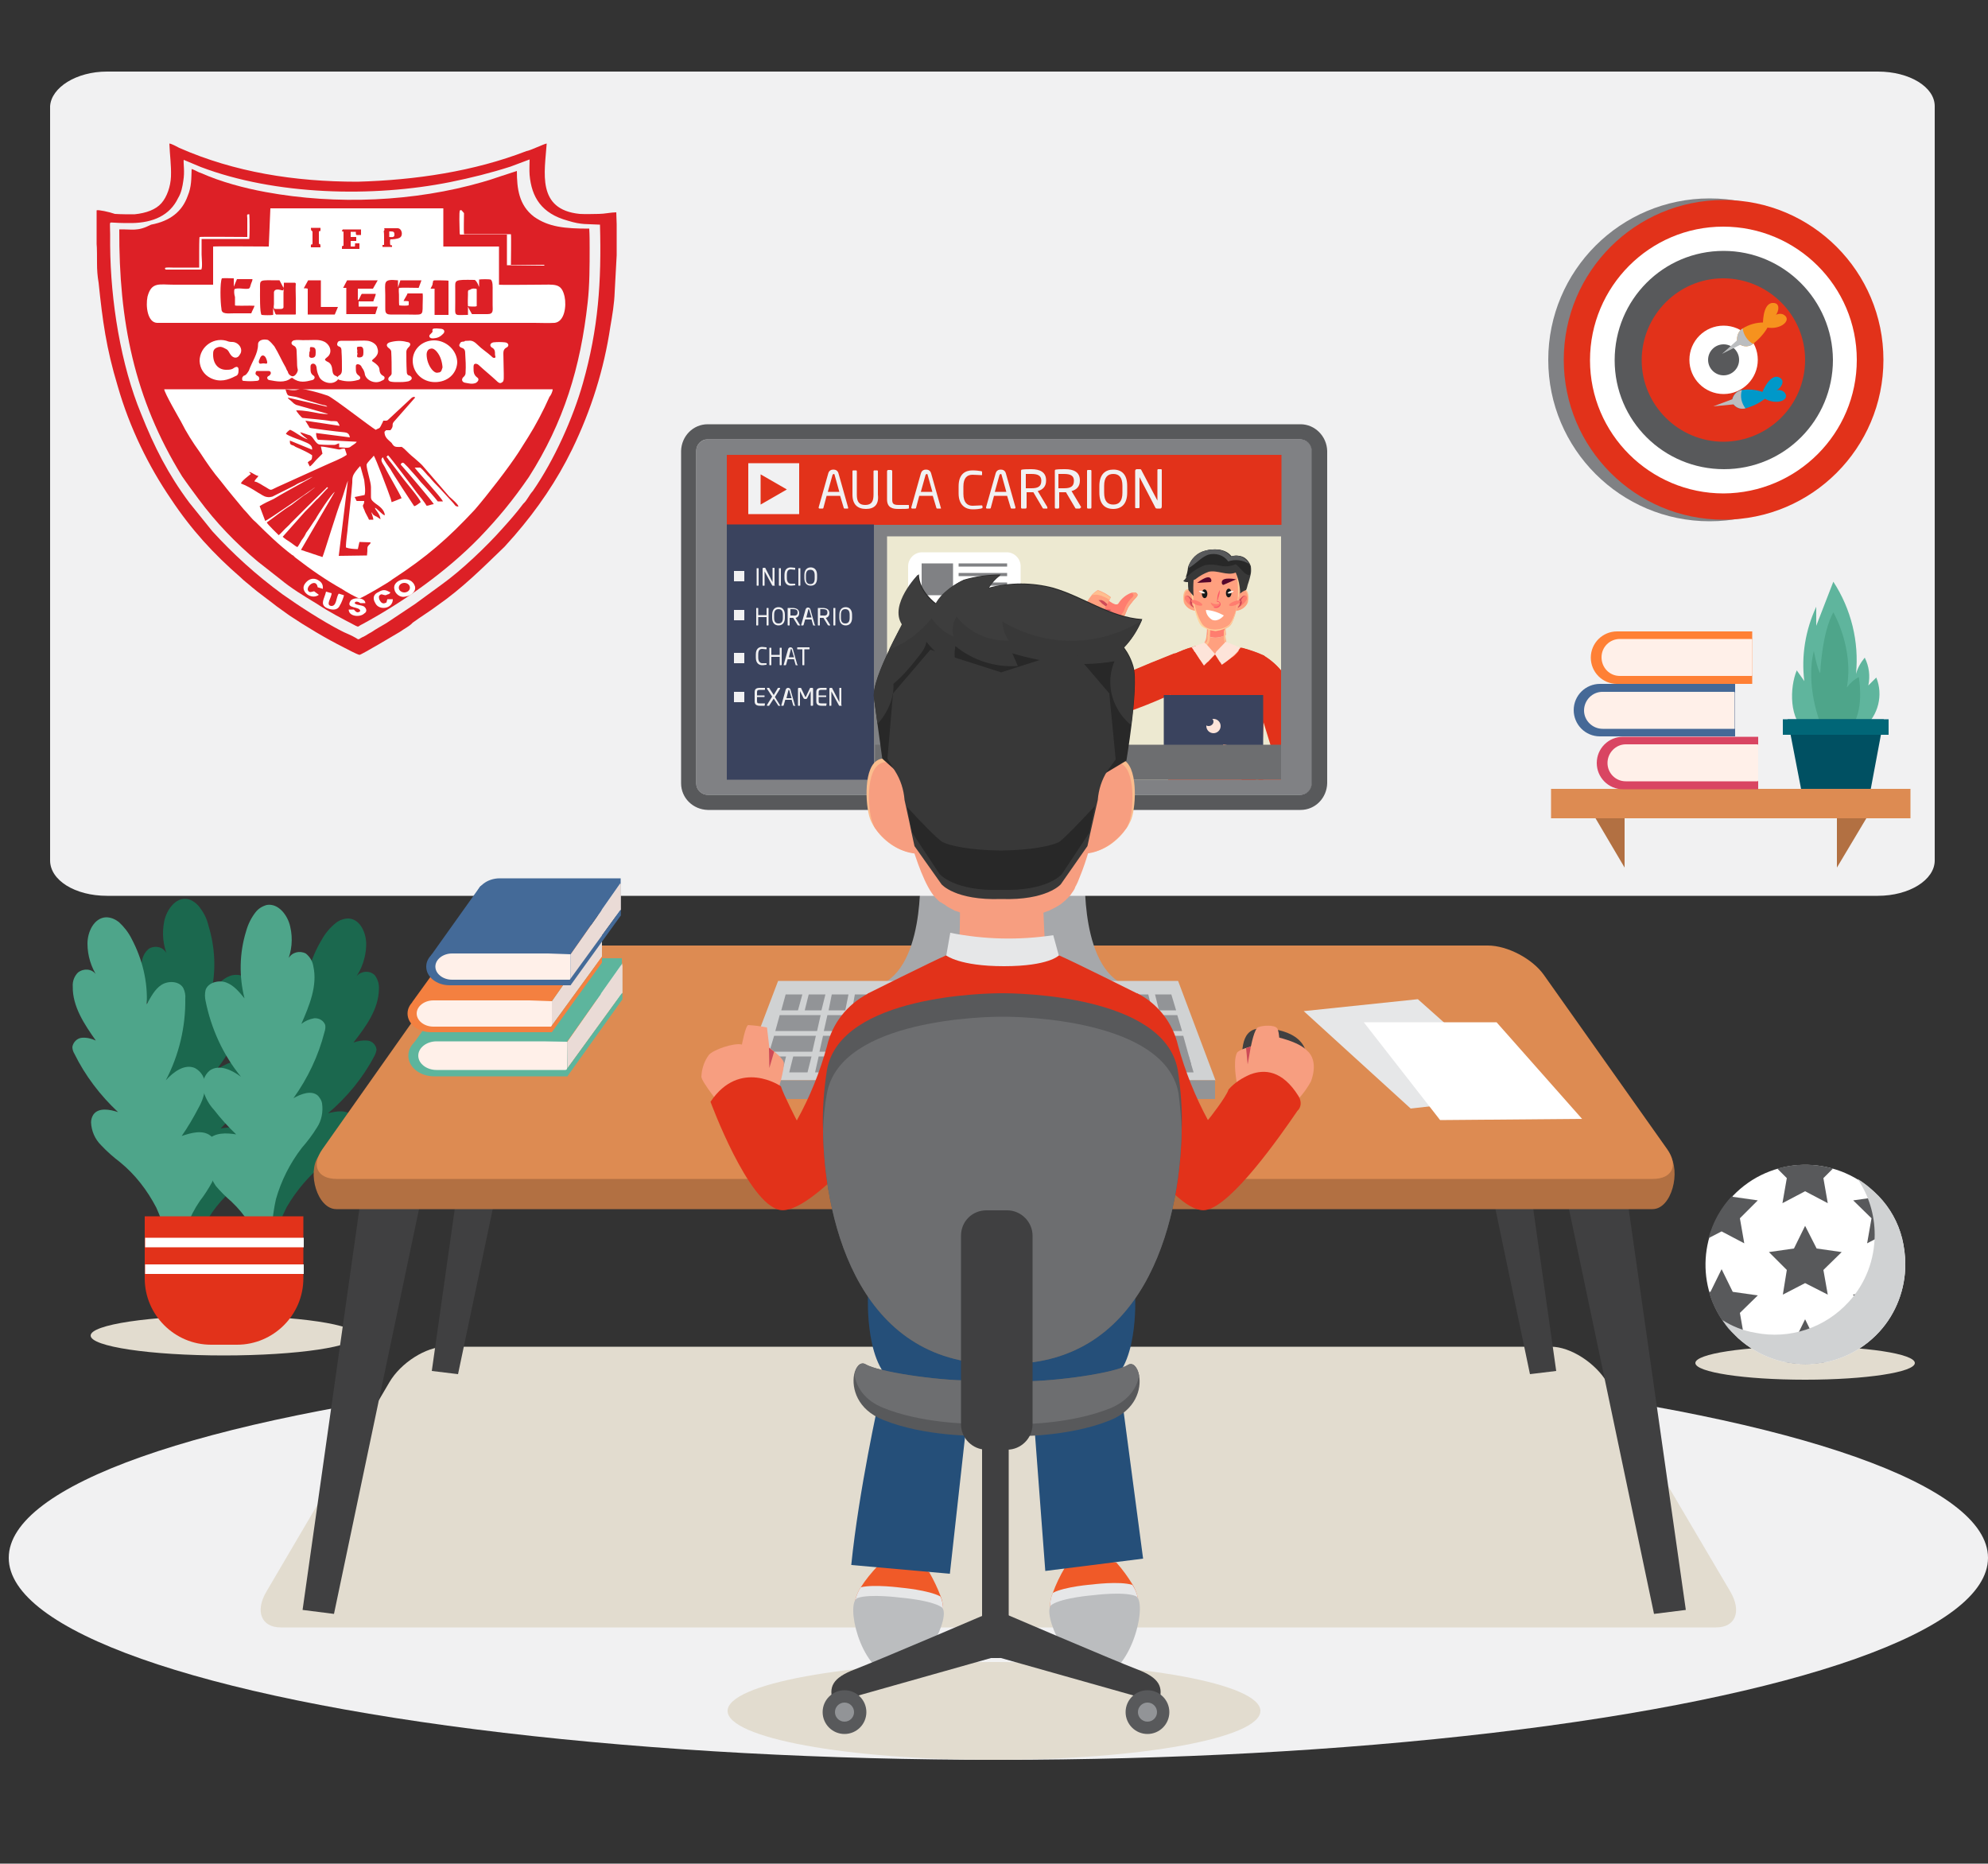 <?xml version="1.0" encoding="utf-8"?>
<!-- Generator: Adobe Illustrator 21.0.0, SVG Export Plug-In . SVG Version: 6.00 Build 0)  -->
<svg version="1.1" id="Capa_1" xmlns="http://www.w3.org/2000/svg" xmlns:xlink="http://www.w3.org/1999/xlink" x="0px" y="0px"
	 viewBox="0 0 500 468.7" style="enable-background:new 0 0 500 468.7;" xml:space="preserve">
<rect x="0" y="0" width="500" height="468.7" fill="#333333" stroke="none"/>
<style type="text/css">
	.st0{fill:#F1F1F2;}
	.st1{fill:#E2DCCF;}
	.st2{fill:#1B684E;}
	.st3{fill:#4EA58A;}
	.st4{fill:#E2321A;}
	.st5{fill:#FFFFFF;}
	.st6{fill:#404041;}
	.st7{fill:#B27042;}
	.st8{fill:#DD8B52;}
	.st9{fill:#A6A8AB;}
	.st10{fill:#E6E7E8;}
	.st11{fill:#808184;}
	.st12{fill:#58595B;}
	.st13{fill:#3A435E;}
	.st14{fill:#EDE9D1;}
	.st15{clip-path:url(#SVGID_2_);}
	.st16{fill:#FF7D6F;}
	.st17{fill:#FFA07F;}
	.st18{fill:#CF4A57;}
	.st19{fill:#FFBF90;}
	.st20{fill:#FFD39C;}
	.st21{fill:#55062C;}
	.st22{fill:#FC5B68;}
	.st23{fill:#161818;}
	.st24{fill:#FFF0E7;}
	.st25{fill:#3F0727;}
	.st26{fill:#383838;}
	.st27{fill:#282828;}
	.st28{fill:#FDE4D9;}
	.st29{fill:#929E76;}
	.st30{enable-background:new    ;}
	.st31{fill:#6D6E70;}
	.st32{fill:#D0D2D3;}
	.st33{fill:#929497;}
	.st34{fill:#F79E80;}
	.st35{fill:#CE4A57;}
	.st36{fill:#FBBD8E;}
	.st37{fill:#3D3D3D;}
	.st38{fill:#F05A28;}
	.st39{fill:#BBBDBF;}
	.st40{fill:#254F79;}
	.st41{fill:#5DB59D;}
	.st42{fill:#FFF0E9;}
	.st43{fill:#EADBD6;}
	.st44{fill:#F48040;}
	.st45{fill:#446A98;}
	.st46{fill:#5FB59D;}
	.st47{fill:#005062;}
	.st48{fill:#016677;}
	.st49{fill:#D94562;}
	.st50{fill:#456997;}
	.st51{fill:#FF8035;}
	.st52{fill:#F6921E;}
	.st53{fill:#0098C9;}
	.st54{fill:#DD2026;}
</style>
<title>res1_2</title>
<g>
	<g id="Capa_2">
		<g id="OBJECTS">
			<ellipse class="st0" cx="251.1" cy="391.8" rx="248.9" ry="50.8"/>
			<path class="st1" d="M404.2,347.7c-2.9-4.9-9.2-9-14.1-9H112c-4.8,0-11.2,4-14.1,9L67,400.3c-2.9,4.9-1.3,9,3.6,9h361
				c4.9,0,6.5-4,3.6-9L404.2,347.7z"/>
			<ellipse class="st1" cx="56.3" cy="335.9" rx="33.5" ry="5"/>
			<path class="st2" d="M39.1,287.4c-1.4-1.6-2.7-3.2-3.9-5s-1.7-4-1.3-6.1c0.1-0.7,0.5-1.3,0.9-1.9c1.6-1.6,4.3-0.5,6.2,0.5
				c-3.7-5-6.4-10.6-8.1-16.6c-0.2-0.6-0.3-1.2-0.2-1.8c0.4-1.2,1.6-1.9,2.8-1.7s2.3,0.6,3.3,1.3c-2.1-4.6-4.2-9.6-3.1-14.4
				c0.2-1.3,0.9-2.5,1.9-3.2c1.6-0.8,3.5-0.3,4.3,1.3c0.1,0.2,0.2,0.5,0.3,0.8c-1.2-2.8-1.5-5.9-0.9-8.9c0.6-2.9,2.9-6.1,5.8-5.6
				c1.1,0.2,2.1,0.9,2.9,1.8c1.1,1.4,2,3,2.4,4.8c1.7,5.5,2,11.3,0.7,16.9c1.3-1.6,2.6-3.3,4.6-4.1s4.6-0.1,5.2,1.9
				c0.2,0.9,0.2,1.8,0,2.7c-1.3,7-4.2,13.6-8.7,19.2c2.3-1.7,5.4-3.3,7.8-1.7c1.5,1.2,2.2,3.1,1.7,5c-0.5,1.8-1.4,3.5-2.6,4.9
				c-1.7,2.2-3.6,4.3-5.6,6.3c2.5-0.4,5.4-0.6,7.1,1.3c1.7,1.9,1.1,4.5,0.4,6.8c-0.5,1.7-1.3,3.4-2.3,4.9c-1.2,1.4-2.4,2.7-3.8,3.9
				c-3.4,3.4-6,7.5-7.4,12.1c0.1-0.4-2.5-4.8-2.6-5.9c-0.2-2.2-0.6-4.5-1.1-6.7C44.4,295.5,42.1,291.2,39.1,287.4z"/>
			<path class="st2" d="M81.6,292.5c1.7-1.2,3.4-2.6,4.9-4c1.6-1.5,2.5-3.5,2.7-5.6c0-0.7-0.1-1.4-0.5-2c-1.2-1.9-4-1.5-6.2-0.9
				c4.7-4,8.7-8.8,11.6-14.3c0.3-0.5,0.5-1.1,0.6-1.7c-0.1-1.2-1.1-2.2-2.3-2.3c-1.2-0.1-2.4,0.1-3.5,0.5c3.1-4,6.3-8.3,6.4-13.4
				c0.1-1.3-0.3-2.6-1.1-3.6c-1.3-1.2-3.4-1-4.5,0.3c-0.2,0.2-0.3,0.5-0.5,0.7c1.8-2.4,2.8-5.4,2.9-8.4s-1.4-6.6-4.4-6.8
				c-1.2,0-2.3,0.4-3.2,1.1c-1.4,1.1-2.6,2.5-3.5,4.1c-3,4.9-4.5,10.6-4.5,16.3c-0.9-1.9-1.8-3.9-3.5-5s-4.4-1.1-5.5,0.6
				c-0.4,0.8-0.7,1.7-0.6,2.7c-0.4,7.1,1,14.2,4,20.7c-1.8-2.2-4.5-4.4-7.2-3.4c-1.7,0.8-2.8,2.6-2.8,4.5c0.1,1.9,0.6,3.7,1.4,5.4
				c1.2,2.6,2.5,5,4,7.4c-2.3-0.9-5.2-1.8-7.2-0.4s-2.1,4.2-1.9,6.5c0.1,1.8,0.5,3.6,1.1,5.2c0.8,1.6,1.8,3.2,2.8,4.7
				c2.6,4.1,4.1,8.7,4.5,13.5c0-0.4,3.5-4.1,3.9-5.1c0.7-2.1,1.6-4.2,2.6-6.2C74.6,299.3,77.8,295.6,81.6,292.5z"/>
			<path class="st3" d="M75.9,288.7c1.4-1.6,2.7-3.3,3.8-5.1c1.2-1.8,1.6-4,1.3-6.1c-0.1-0.7-0.5-1.3-1-1.9
				c-1.6-1.5-4.3-0.5-6.2,0.6c3.6-5,6.3-10.7,7.8-16.6c0.2-0.6,0.3-1.2,0.2-1.8c-0.4-1.1-1.5-1.8-2.8-1.7c-1.2,0.2-2.3,0.7-3.2,1.4
				c2-4.6,4.1-9.6,3-14.5c-0.2-1.3-0.9-2.4-1.9-3.2c-1.6-0.8-3.5-0.3-4.4,1.3c-0.2,0.3-0.3,0.6-0.3,0.9c1.2-2.8,1.5-5.9,0.8-8.9
				c-0.6-2.9-3-6-5.9-5.5c-1.1,0.3-2.1,0.9-2.8,1.8c-1.1,1.4-1.9,3-2.4,4.8c-1.7,5.5-1.8,11.4-0.4,16.9c-1.3-1.6-2.7-3.3-4.6-4
				s-4.6,0-5.2,1.9c-0.2,0.9-0.2,1.8,0,2.7c1.4,7,4.4,13.6,8.9,19.1c-2.3-1.7-5.4-3.2-7.8-1.6c-1.5,1.2-2.1,3.2-1.7,5
				c0.5,1.8,1.4,3.5,2.7,4.9c1.7,2.2,3.6,4.3,5.6,6.2c-2.5-0.4-5.4-0.5-7.1,1.4s-1.1,4.6-0.3,6.8c0.5,1.7,1.3,3.3,2.3,4.8
				c1.2,1.4,2.5,2.7,3.9,3.9c3.5,3.3,6.1,7.4,7.6,12c-0.1-0.4,2.4-4.9,2.6-5.9c0.2-2.2,0.5-4.5,1-6.7
				C70.7,297,72.9,292.6,75.9,288.7z"/>
			<path class="st3" d="M30.2,292.3c-1.7-1.3-3.3-2.7-4.8-4.3c-1.5-1.5-2.4-3.5-2.5-5.7c0-0.7,0.2-1.4,0.6-2
				c1.3-1.8,4.1-1.3,6.2-0.6c-4.5-4.2-8.3-9.2-11-14.7c-0.3-0.5-0.5-1.1-0.5-1.7c0.2-1.2,1.2-2.2,2.4-2.3c1.2-0.1,2.4,0.2,3.5,0.7
				c-2.9-4.1-5.9-8.6-5.8-13.6c-0.1-1.3,0.4-2.6,1.3-3.5c1.4-1.1,3.4-1,4.5,0.4c0.2,0.2,0.4,0.5,0.5,0.8c-1.7-2.5-2.6-5.5-2.6-8.5
				s1.7-6.5,4.7-6.6c1.2,0,2.3,0.5,3.2,1.2c1.3,1.2,2.4,2.6,3.2,4.2c2.7,5.1,4.1,10.8,3.8,16.5c1-1.8,2-3.8,3.7-4.9s4.5-1,5.5,0.8
				c0.4,0.8,0.6,1.8,0.5,2.7c0.1,7.1-1.6,14.2-4.9,20.5c1.9-2.1,4.7-4.2,7.3-3.1c1.7,0.9,2.7,2.7,2.6,4.6c-0.1,1.9-0.7,3.7-1.6,5.3
				c-1.3,2.5-2.7,4.9-4.3,7.2c2.4-0.8,5.2-1.6,7.2-0.1s2,4.3,1.7,6.6c-0.2,1.8-0.6,3.5-1.3,5.2c-0.9,1.6-1.9,3.2-3,4.6
				c-2.7,3.9-4.4,8.5-5,13.3c0-0.4-3.3-4.3-3.7-5.3c-0.6-2.2-1.4-4.3-2.3-6.3C37,299.3,34,295.4,30.2,292.3z"/>
			<path class="st4" d="M76.3,305.9v15.6c0,9.2-7.5,16.7-16.7,16.7l0,0h-6.5c-9.2,0-16.7-7.5-16.7-16.7l0,0v-15.6H76.3z"/>
			<rect x="36.5" y="311.3" class="st5" width="39.9" height="2.4"/>
			<rect x="36.5" y="318" class="st5" width="39.9" height="2.4"/>
			<polygon class="st6" points="84,405.9 76.1,404.9 93.8,280 110,282.1 			"/>
			<polygon class="st6" points="115.2,345.6 108.6,344.8 123.3,241.1 136.8,242.8 			"/>
			<polygon class="st6" points="416,405.9 424,404.9 406.2,280 390,282.1 			"/>
			<polygon class="st6" points="384.8,345.6 391.4,344.8 376.7,241.1 363.3,242.8 			"/>
			<path class="st7" d="M388.3,252.8c-2.9-4.1-9.2-7.4-14.1-7.4H126.1c-4.8,0-11.2,3.4-14.1,7.4l-31.9,38
				c-2.9,4.1-0.3,13.3,4.5,13.3h331c4.9,0,7.2-9.6,4.3-13.7L388.3,252.8z"/>
			<path class="st8" d="M388.3,245.2c-2.9-4.1-9.2-7.4-14.1-7.4H126.1c-4.8,0-11.2,3.4-14.1,7.4L81.1,289c-2.9,4.1-1.3,7.5,3.6,7.5
				h331c4.9,0,6.5-3.4,3.6-7.5L388.3,245.2z"/>
			<path class="st9" d="M272.9,219.2h-41.5c0,0,1.5,25.8-11.6,29h64.6C271.4,245,272.9,219.2,272.9,219.2z"/>
			<rect x="220.4" y="248.2" class="st10" width="64" height="5"/>
			<path class="st0" d="M26.9,18h445.4c8,0,14.3,3.9,14.3,8.7v189.7c0,4.9-6.4,8.9-14.3,8.9H26.9c-8,0-14.3-3.9-14.3-8.9V26.7
				C12.9,22,19.2,18,26.9,18z"/>
			<path class="st11" d="M178,110.5h149.1c1.6,0,2.9,1.3,2.9,2.9V197c0,1.6-1.3,2.9-2.9,2.9H178c-1.6,0-2.9-1.3-2.9-2.9v-83.6
				C175.1,111.8,176.4,110.5,178,110.5z"/>
			<path class="st12" d="M327.1,106.7H178c-3.7,0-6.6,3-6.7,6.7V197c0,3.7,3,6.6,6.7,6.7h149.1c3.7,0,6.6-3,6.7-6.7v-83.6
				C333.7,109.7,330.7,106.7,327.1,106.7L327.1,106.7z M329.9,197c0,1.6-1.3,2.9-2.9,2.9H178c-1.6,0-2.9-1.3-2.9-2.9v-83.6
				c0-1.6,1.3-2.9,2.8-2.9l0,0H327c1.6,0,2.9,1.3,2.9,2.9V197z"/>
			<path class="st12" d="M258.4,213.8c0,3.3-2.6,5.9-5.9,5.9c-3.3,0-5.9-2.6-5.9-5.9c0-3.3,2.6-5.9,5.9-5.9v5.9H258.4z"/>
			<rect x="182.8" y="114.4" class="st4" width="139.5" height="17.6"/>
			<rect x="182.8" y="131.9" class="st13" width="37" height="64.2"/>
			<rect x="223.1" y="134.9" class="st14" width="99.1" height="61.2"/>
			<path class="st5" d="M231.9,138.9h21.3c1.9,0,3.5,1.6,3.5,3.5v12c0,1.9-1.6,3.5-3.5,3.5h-21.3c-1.9,0-3.5-1.6-3.5-3.5v-12
				C228.4,140.5,230,138.9,231.9,138.9z"/>
			<polygon class="st5" points="253.3,150.8 261.3,150.1 262,154.4 268.8,155.9 259.9,158.4 258.7,154.8 255.7,156.4 			"/>
			<rect x="232.1" y="151.9" class="st11" width="21.3" height="0.8"/>
			<rect x="241.1" y="141.7" class="st11" width="12.2" height="0.8"/>
			<rect x="241.1" y="144.1" class="st11" width="12.2" height="0.8"/>
			<rect x="241.1" y="146.5" class="st11" width="12.2" height="0.8"/>
			<rect x="241.1" y="148.9" class="st11" width="12.2" height="0.8"/>
			<rect x="232.1" y="154.3" class="st11" width="21.3" height="0.8"/>
			<rect x="231.8" y="141.7" class="st11" width="7.9" height="8"/>
			<g>
				<g>
					<defs>
						<rect id="SVGID_1_" x="220.1" y="134.9" width="102.1" height="61.2"/>
					</defs>
					<clipPath id="SVGID_2_">
						<use xlink:href="#SVGID_1_"  style="overflow:visible;"/>
					</clipPath>
					<g class="st15">
						<path class="st16" d="M272.5,153.7c-0.1,0.7,0,1.5,0.4,2.1c0.5,1.2,0.9,2.6,1.4,3.8l0.4,3.1l3.9-0.3l1.1-0.1l-0.4-3
							c1.5-1.3,2.7-2.9,3.6-4.6c0.3-0.7,0.6-1.5,1-2.2c0.6-0.8,1.2-1.6,1.9-2.3c0.2-0.2,0.3-0.4,0.3-0.6c0-0.3-0.3-0.5-0.6-0.6
							c-0.3,0-0.6,0-0.9,0.1h-0.1c-1.3,0.5-2.4,1.4-3.1,2.5c-0.1,0.2-0.2,0.3-0.4,0.4c-0.1,0-0.3,0-0.5,0c-0.9-0.3-1.7-0.9-2.3-1.6
							c-0.2-0.3-0.5-0.6-0.9-0.8c-0.6-0.1-1.2,0.1-1.6,0.5c-0.9,0.7-1.8,1.4-2.5,2.2C272.9,152.6,272.6,153.1,272.5,153.7z"/>
						<path class="st17" d="M275.8,159.4l0.7,3.1l3.2-0.2l-0.4-3c1.5-1.3,2.7-2.9,3.6-4.6c0.3-0.7,0.6-1.5,1-2.2
							c0.6-0.8,1.2-1.6,1.9-2.3c0.2-0.2,0.3-0.4,0.3-0.6c0-0.3-0.3-0.5-0.6-0.6c-0.3,0-0.6,0-0.9,0.1h-0.1c0.2,0.1,0.3,0.2,0.5,0.3
							c0.3,0.4-0.2,0.9-0.6,1.2c-0.8,0.9-1.4,1.9-1.7,3C281.7,155.6,277.6,158.2,275.8,159.4z"/>
						<path class="st18" d="M276.9,154.7c-0.8,0.7-1.4,1.6-1.8,2.6c0.1-1,0.5-2,1.1-2.8c0.7-0.8,1.7-1.3,2.7-1.2
							c0.2,0,0.4,0.1,0.6,0.1c-0.3,0.3-1,0.3-1.3,0.4C277.7,154.1,277.3,154.4,276.9,154.7z"/>
						<path class="st17" d="M272.2,153.8c0.6,1,1.5,1.9,2.5,2.4c0.4-0.2,0.7-0.4,1-0.6c0.1-0.1,0.3-0.2,0.4-0.4
							c0.3-0.3,0.6-0.6,0.9-1l0.4-0.5c0.3-0.4,0.6-0.9,0.8-1.3l0.3-0.5c0.3-0.4,0.5-0.9,0.6-1.1s0.3-0.6,0.3-0.6
							c-1-0.8-2.1-1.4-3.3-1.8c-0.5,0.3-1,0.7-1.4,1.1C273.6,150.9,272.7,152.3,272.2,153.8z"/>
						<path class="st18" d="M276.3,150.9c0,0,0.1,0.2,0.4,0.4c0.3,0.3,0.5,0.6,0.9,0.8c0.2,0.2,0.4,0.3,0.6,0.4l0.3-0.5
							c-0.1-0.2-0.3-0.3-0.5-0.5c-0.3-0.3-0.7-0.5-1.1-0.6C276.7,151,276.5,150.9,276.3,150.9z"/>
						<path class="st18" d="M275.3,152.6c0,0,0.1,0.2,0.3,0.4c0.2,0.3,0.5,0.6,0.8,0.8c0.2,0.2,0.4,0.3,0.6,0.4l0.4-0.5
							c-0.1-0.2-0.3-0.4-0.5-0.5c-0.3-0.3-0.6-0.4-1-0.6C275.6,152.7,275.5,152.7,275.3,152.6z"/>
						<path class="st18" d="M273.9,153.9c0,0,0.1,0.2,0.3,0.4c0.3,0.3,0.5,0.6,0.8,0.9c0.2,0.2,0.4,0.3,0.6,0.5
							c0.1-0.1,0.3-0.2,0.4-0.4c-0.2-0.2-0.4-0.4-0.6-0.6c-0.3-0.3-0.7-0.5-1.1-0.6C274.2,154,274,153.9,273.9,153.9z"/>
						<path class="st19" d="M274.6,149.7c0.5-0.1,1-0.2,1.5-0.1c0.5,0.1,0.9,0.2,1.3,0.4c0.5,0.2,1,0.4,1.4,0.7
							c0.1,0,0.1,0.1,0.2,0.2c0.2-0.4,0.3-0.6,0.3-0.6c-1-0.8-2.1-1.4-3.3-1.8C275.5,148.9,275.1,149.2,274.6,149.7z"/>
						<path class="st17" d="M276.5,162.6l3.2-0.2l3.5,8l0,0c0.3-0.1,10.3-4.5,12.6-5.6v8.4c-1.4,0.8-2.9,1.5-4.5,2.1
							c0,0-2.6,1.3-5.5,2.4c-3.2,1.3-6.3,2-7.4,1.1c-2.3-1.7-3.7-16.1-3.7-16.1L276.5,162.6z"/>
						<path class="st16" d="M274.7,162.7c0,0,1.5,14.4,3.7,16.1c1.2,0.9,4.2,0.1,7.4-1.1c-2.2,0.1-5.9,0.2-6.4-0.1
							c-0.6-0.5-3-15-3-15L274.7,162.7z"/>
						<path class="st19" d="M295.9,164.8v1.5c-2.4,0.9-12.3,3.9-12.6,4.1C283.5,170.2,293.5,165.8,295.9,164.8z"/>
						<path class="st4" d="M273.9,160.3c0,0.4,1.7,18.8,5,19.6c2.3,0.5,10.6-3,15.1-5c1.8-0.8,3-1.4,3-1.4l1-6.9l-2.2-1.9l-0.4-0.4
							l0,0c-0.7,0.3-11.2,4.4-11.8,5c0,0-3.5-9.5-3.8-9.7c-0.6-0.1-1.3-0.1-1.9,0C276.1,159.8,273.9,160.1,273.9,160.3z"/>
						<path class="st4" d="M312.4,197.9c0.2,0.3,2.9,0.5,6.1,0.4c4.7-0.2,10.6-0.9,11.6-2.8c0-0.1,0.1-0.2,0.1-0.3
							c0.8-3.4-5.8-23.6-7.6-26.1c-1.3-1.7-2.9-3.1-4.7-4.2l-1,2.1l-1.1,2.3l2,12.4l0,0l2.3,7.5c0,0-1.2,0.4-2.6,0.8
							c-1.7,0.5-3.4,1.1-5,1.8C311.9,192.1,312.4,197.9,312.4,197.9z"/>
						<path class="st4" d="M292.1,200.1c0.8,1.7,9.8,2.9,13.1,2.9s12.6-1.6,13.3-2.9c0.2-0.6,0.2-1.2,0-1.8
							c-0.3-1.2-0.8-2.4-1.4-3.5c0.1-1.3,0.2-3,0.3-4.9c0.1-2.5,0.3-5.4,0.4-8.3l0,0c0.2-5,0.3-10.1,0.3-13.3c0-1.1,0-2.3-0.1-3.4
							c-1.7-0.8-3.5-1.4-5.3-1.9l-0.4-0.1l-11.5-0.5l-0.8,0.3l0,0c-1.5,0.4-2.9,1-4.3,1.6l0,0c-0.4,0.1-0.7,0.4-1,0.6
							c0,0.1-0.1,0.3-0.1,0.4c-0.1,1.3-0.3,5-0.3,9.5c-0.1,7-0.1,16,0.2,20.3C293.7,196.1,291.6,199.1,292.1,200.1z"/>
						<path class="st19" d="M310.9,153.6c1-0.1,2-0.6,2.6-1.5c0.1-0.1,0.2-0.3,0.3-0.4c0.3-0.6,0.4-2.8-0.5-3.4
							c-0.6-0.4-1.1,0.2-1.3,0.5l0,0c-0.1,0.1-0.1,0.2-0.1,0.3L310.9,153.6z"/>
						<path class="st17" d="M310.9,153.6c1-0.1,2-0.6,2.6-1.5l0.1-0.2c0.3-0.6,0.4-2.8-0.5-3.4c-0.4-0.2-0.9,0-1.1,0.4l0,0
							c-0.1,0.1-0.1,0.2-0.1,0.3L310.9,153.6z"/>
						<path class="st16" d="M313.6,150.2c0,0.2,0,0.4,0,0.5c-0.4,0.8-1,1.4-1.7,1.8c0.2-0.4,0.3-0.8,0.2-1.2c0-0.1,0-0.3,0-0.4
							C312,150.4,313.3,149.1,313.6,150.2z"/>
						<path class="st18" d="M311.5,152.8L311.5,152.8l0.1-0.1c0.1-0.1,0.2-0.2,0.4-0.3c0.1-0.2,0.2-0.4,0.3-0.6
							c0.1-0.3,0-0.5-0.1-0.8v-0.1l0,0l0,0l0,0l0,0v-0.1c0.1-0.1,0.1-0.2,0.2-0.3l0.2-0.3c0.1-0.1,0.1-0.1,0.2-0.2
							c0.1-0.1,0.1-0.1,0.2-0.1s0.1,0,0.2,0c0,0,0.1,0,0.1,0.1l0,0l0,0c0,0,0-0.1-0.1-0.1s-0.1-0.1-0.2-0.1s-0.2,0-0.3,0.1
							c-0.1,0.1-0.2,0.1-0.3,0.2c-0.1,0.1-0.2,0.2-0.3,0.3c-0.1,0.1-0.2,0.2-0.3,0.3l-0.1,0.1l0,0v0.1l0,0l0,0v0.1v0.1
							c0.1,0.2,0.1,0.5,0.1,0.7s-0.1,0.4-0.2,0.6c-0.1,0.1-0.2,0.2-0.3,0.3L311.5,152.8L311.5,152.8z"/>
						<path class="st19" d="M300.7,153.6c-1-0.1-2-0.6-2.6-1.5c-0.1-0.1-0.2-0.3-0.3-0.4c-0.3-0.6-0.4-2.8,0.5-3.4
							c0.6-0.4,1.1,0.2,1.3,0.5l0,0c0.1,0.1,0.1,0.2,0.1,0.3L300.7,153.6z"/>
						<path class="st17" d="M300.7,153.6c-1-0.1-2-0.6-2.6-1.5L298,152c-0.3-0.6-0.4-2.8,0.5-3.4c0.4-0.2,0.9-0.1,1.2,0.3l0,0
							c0.1,0.1,0.1,0.2,0.1,0.3L300.7,153.6z"/>
						<path class="st16" d="M298,150.2c0,0.2,0,0.4,0,0.5c0.4,0.8,1,1.4,1.7,1.8c-0.2-0.4-0.3-0.8-0.2-1.2c0-0.1,0-0.3,0-0.4
							C299.6,150.4,298.3,149.1,298,150.2z"/>
						<path class="st18" d="M300.1,152.8L300.1,152.8l-0.1-0.1c-0.1-0.1-0.2-0.2-0.4-0.3c-0.1-0.2-0.2-0.4-0.3-0.6
							c-0.1-0.3,0-0.5,0.1-0.8v-0.1l0,0l0,0l0,0l0,0v-0.1c-0.1-0.1-0.1-0.2-0.2-0.3l-0.2-0.3c-0.1-0.1-0.1-0.1-0.2-0.2
							c-0.1-0.1-0.1-0.1-0.2-0.1s-0.1,0-0.2,0c0,0-0.1,0-0.1,0.1l0,0l0,0c0,0,0-0.1,0.1-0.1s0.1-0.1,0.2-0.1s0.2,0,0.3,0.1
							c0.1,0.1,0.2,0.1,0.3,0.2c0.1,0.1,0.2,0.2,0.3,0.3c0.1,0.1,0.2,0.2,0.3,0.3l0.1,0.1l0,0v0.1l0,0l0,0v0.1v0.1
							c-0.1,0.2-0.1,0.5-0.1,0.7s0.1,0.4,0.2,0.6c0.1,0.1,0.2,0.2,0.3,0.3L300.1,152.8L300.1,152.8z"/>
						<path class="st17" d="M300.3,163.6l0.2,0.3l1.3,2c0.6,0.3,1.3,0.4,2,0.6l0,0l1.8-1.9l1.2,1.9c1.2-0.2,2.4-0.7,3.4-1.4
							c0.5-0.4,0.8-0.8,1.1-1.1l0.3-0.4l-2.6-1.3l0,0l-0.5-0.3H308l-4.2-0.1h-0.3l-0.3,0.2L303,162L300.3,163.6z"/>
						<path class="st16" d="M304.8,160.3c1.2,0.2,2.4,0,3.5-0.6c-0.1-1.4-0.1-3.1-0.1-3.1l-4.7,0.1c0.1,1,0.1,1.9,0,2.9
							C303.9,160,304.3,160.2,304.8,160.3z"/>
						<path class="st17" d="M303.9,163.2c-0.4-0.4-0.8-0.8-1.1-1.4l0,0c0.4-0.6,0.7-1.4,0.6-2.2c0.4,0.3,0.8,0.6,1.3,0.7
							c1.2,0.2,2.4,0,3.5-0.6c0,0.6,0.1,1.1,0.2,1.7c0.2,0.3,0.4,0.5,0.7,0.6c-0.7,0.9-1.7,1.5-2.8,1.8
							C305.5,164,304.6,163.8,303.9,163.2z"/>
						<path class="st19" d="M300.2,163.5l0.1,0.2l0,0l0.2,0.3l2.7-1.6l0.3-0.2l0.2-0.1c0.1-0.1,0.2-0.2,0.3-0.4
							c0.2-0.5,0.3-1,0.3-1.6l0,0c0-0.6,0.1-1.2,0.1-1.8v-0.2c0-0.6,0-1.1,0-1.4h-0.7c0,0,0,0,0,0.1s0,0.1,0,0.1v0.1
							c0,0.2,0,0.5,0,0.8v0.9c0,0.1,0,0.2,0,0.3s0,0.1,0,0.1s0,0.2,0,0.4s0,0,0,0.1v0.1l0,0v0.1l0,0l0,0v0.1v0.1l0,0v0.2
							c0,0.1,0,0.1,0,0.2v0.1c0,0.1,0,0.2,0,0.2l0,0v0.1c0,0.1,0,0.2-0.1,0.2v0.1l0,0v0.1c0,0.1-0.1,0.2-0.1,0.2l0,0l0,0l0,0
							l-0.1,0.1l0,0l0,0l0,0l0,0C302.3,162.2,301.3,162.9,300.2,163.5z"/>
						<path class="st19" d="M307.8,158.3c0,0.5,0,1.1,0,1.7l0,0c0,0.6,0.1,1.2,0.3,1.8v0.1c0,0,0,0.1,0.1,0.1
							c0.1,0.2,0.3,0.3,0.5,0.4l0,0c0.8,0.5,1.7,1,2.5,1.4l0.3-0.4l0,0c-1.1-0.6-2.2-1.3-3.3-2v-0.1v-0.1c0,0,0,0,0-0.1l0,0l0,0
							c0-0.1,0-0.2,0-0.3s0-0.1,0-0.2l0,0c0-0.1,0-0.1,0-0.2V160v-0.1l0,0v-0.1v-0.1v-0.2c0-0.1,0-0.2,0-0.2l0,0v-0.1l0,0v-0.1V159
							c0,0,0-0.1,0-0.2s0,0,0-0.1v-0.1v-0.1c0,0,0,0,0-0.1l0,0c0-0.1,0-0.2,0-0.3l0,0c0-0.1,0-0.2,0-0.4v-0.1c0-0.3,0-0.5,0-0.5H308
							c0,0.3,0,0.7,0,1.2c0,0.1,0,0.2,0,0.4L307.8,158.3z"/>
						<path class="st17" d="M300,150.9c0,0,1,5.1,2.1,6.3s3.7,1.5,3.7,1.5s2.6-0.2,3.7-1.5s2-6.3,2-6.3c0.1-0.5,0.2-1,0.3-1.5l0,0
							c0.1-1,0.1-2,0-2.9c0,0-0.1-2.9-1.5-4.2c-0.7-0.5-1.5-0.7-2.4-0.5c-1.4,0.1-2.8,0.1-4.3,0c-0.8-0.2-1.7,0-2.4,0.5
							c-0.7,0.7-1.1,1.6-1.3,2.6c-0.1,0.5-0.2,1.1-0.2,1.6C299.7,147.9,299.7,149.4,300,150.9z"/>
						<path class="st20" d="M302.2,156.7c1.4,2.4,5.5,1.9,7.1,0.3c2.5-3.8,2.4-9.1,1.5-14c0.6,1.1,0.9,2.3,0.9,3.5
							c0.1,1.5,0,3-0.3,4.4c0,0-0.8,5.1-2,6.3s-3.7,1.5-3.7,1.5s-2.6-0.2-3.7-1.5s-2.1-6.3-2.1-6.3c-0.3-1.2-0.3-2.5-0.2-3.7
							C300.1,150.3,300.3,153.4,302.2,156.7z"/>
						
							<ellipse transform="matrix(0.937 -0.35 0.35 0.937 -33.411 118.439)" class="st16" cx="310.5" cy="151.5" rx="1.5" ry="0.5"/>
						
							<ellipse transform="matrix(0.385 -0.923 0.923 0.385 45.309 371.014)" class="st16" cx="300.9" cy="151.5" rx="0.5" ry="1.5"/>
						<path class="st21" d="M301.1,146.6c0,0,2.7-2.2,3.4-1.1c0.4,0.6,0,0.9,0,0.9L301.1,146.6z"/>
						<path class="st16" d="M304.5,151.5c0.7,0.5,1.6,0.6,2.4,0.2c-0.1,0.6-0.7,1-1.3,1C305.1,152.6,304.6,152.1,304.5,151.5z"/>
						<path class="st22" d="M305.9,152.6c0.2,0,0.4-0.1,0.5-0.2c0.2-0.1,0.3-0.3,0.4-0.4c0-0.2-0.1-0.4-0.2-0.5s-0.2-0.1-0.4-0.1
							h-0.1c0-0.1,0-0.1,0-0.2c0-0.4,0.1-0.8,0.1-1.2c0.1-0.6,0.3-1.1,0.6-1.6c0,0.6-0.1,1.1-0.3,1.7c-0.1,0.4-0.2,0.8-0.3,1.1
							c0.2,0,0.3,0,0.4,0.1s0.3,0.2,0.3,0.3c0.1,0.2,0.1,0.3,0.1,0.5c-0.1,0.3-0.3,0.5-0.6,0.7c-0.2,0.1-0.4,0.1-0.7,0.1
							c-0.1,0-0.3,0-0.4-0.1l-0.1-0.1C305.5,152.6,305.7,152.6,305.9,152.6z"/>
						<path class="st5" d="M303.3,153.4c1.6,0.1,3.1,0.6,4.5,1.4c0,0-1.3,1.7-2.9,1.1C304,155.4,303.3,154.4,303.3,153.4z"/>
						<path class="st21" d="M310.9,145.7c0,0-3.4-0.7-3.6,0.6c-0.1,0.8,0.4,0.8,0.4,0.8L310.9,145.7z"/>
						
							<ellipse transform="matrix(2.163962e-02 -1 1 2.163962e-02 153.039 454.912)" class="st23" cx="309" cy="149.3" rx="1.1" ry="0.7"/>
						<path class="st24" d="M310.3,148.6c-0.3,0.5-1,0.8-1.6,0.6C309.1,148.7,309.7,148.5,310.3,148.6z"/>
						
							<ellipse transform="matrix(1 -2.163965e-02 2.163965e-02 1 -3.16 6.59)" class="st23" cx="302.9" cy="149.3" rx="0.7" ry="1.1"/>
						<path class="st24" d="M301.5,148.6c0.3,0.5,1,0.8,1.6,0.6C302.8,148.7,302.1,148.5,301.5,148.6z"/>
						<path class="st25" d="M313.2,148.6L313.2,148.6h0.1H313.2z"/>
						<path class="st26" d="M298.8,146.4c0,0.7,0,1.3,0.1,2c0.5,0.6,0.8,1,1.3,1.5c-0.1-1.3-0.1-2.7,0-4c0.2-0.1,0.5-0.2,0.7-0.4
							c0.9-0.7,2-1.3,3.1-1.7c2.2-0.5,4.6,1.1,6.8,0.2c0.7,1.7,1.1,3.5,1.1,5.3c0.4-0.4,0.9-0.7,1.5-0.9c0.2-0.4,0.3-0.9,0.4-1.3
							c0.2-0.5,0.3-1,0.5-1.6c0.1-0.3,0.1-0.5,0.2-0.8c0.2-0.7,0.2-1.5,0.1-2.3c-0.3-0.9-0.9-1.7-1.7-2.2c-0.9-0.5-2.1-0.6-3.1-0.2
							c-1.4-2-4.3-2.1-6.4-1.5c-2,0.5-3.5,2-4.2,3.9c-0.2,0.9-0.5,1.8-0.8,2.7c-0.2,0.4-0.4,0.7-0.8,1
							C297.9,146.4,298.3,146.4,298.8,146.4z"/>
						<path class="st27" d="M298.2,145.2c0.4-0.3,0.8-0.6,1.2-0.9c1.1-1,2.4-1.7,3.8-2.2c1.3-0.2,2.5-0.1,3.8,0.2s2.6,0.1,3.8-0.4
							c0.8,0.6,1.3,1.3,2,2c0.4,0.4,0.9,0.7,1.5,0.8c0.2-0.7,0.2-1.5,0.1-2.3c-0.1-0.2-0.2-0.4-0.3-0.6c-0.3-0.6-0.9-1.2-1.5-1.6
							c-0.9-0.5-2.1-0.6-3.1-0.2c-1.4-2-4.3-2.1-6.4-1.5c-2,0.5-3.5,2-4.2,3.9c0,0.1-0.1,0.2-0.1,0.3
							C298.7,143.7,298.5,144.5,298.2,145.2z"/>
						<path class="st12" d="M298.9,142.9c0.4-0.2,0.8-0.5,1.2-0.8c1.2-0.9,2.4-2.1,3.8-2.6c1.9-0.5,3.9,0.1,5,1.7
							c1.7-0.6,3.6-0.4,5.2,0.6c-0.3-0.6-0.9-1.2-1.5-1.6c-0.9-0.5-2.1-0.6-3.1-0.2c-1.4-2-4.3-2.1-6.4-1.5c-2,0.5-3.5,2-4.2,3.9
							C299,142.7,298.9,142.8,298.9,142.9z"/>
						<path class="st28" d="M305.6,164.5l1.2,1.9l0.5,0.8c1-0.7,2-1.4,2.9-2.3c0.5-0.4,0.8-0.8,1.1-1.1l0.3-0.4l0,0l0.4-0.5
							l-3.7-1.5l-0.3,0.3l-0.1,0.1l-2,2.1L305.6,164.5z"/>
						<polygon class="st28" points="299.7,162.8 300.2,163.5 300.3,163.6 300.3,163.6 300.5,163.9 301.8,165.9 302.8,167.4 
							303.8,166.4 303.8,166.4 305.6,164.5 304.9,163.7 303.5,162.1 303.2,161.9 303,161.6 						"/>
						<path class="st29" d="M316.3,189.8c0.2-0.4,0.8,0,0.6,0.3c-1.2,2.6-1,5.6,0.6,8c0.1,0.1-0.1,0.2-0.1,0.1
							C315,196.5,315.1,192.1,316.3,189.8z"/>
						<rect x="292.7" y="174.8" class="st13" width="25" height="15.4"/>
						<path class="st28" d="M304,182.6c0.6,0,1.2-0.5,1.2-1.1c0-0.3-0.1-0.5-0.3-0.7h0.3c1,0,1.8,0.8,1.8,1.8s-0.8,1.8-1.8,1.8
							s-1.8-0.8-1.8-1.8l0,0c0-0.1,0-0.1,0-0.2C303.5,182.6,303.8,182.6,304,182.6z"/>
						<path class="st17" d="M302.5,189.7c0,0,0,0.1,0.1,0.2c2,1.3,4.1,2.5,6.2,3.5l1.5,0.2c0.9,0.1,2,0.3,3,0.4l0.6,0.1l0.3,0.1
							l0.3,0.1c0.3,0.1,0.8,0.1,1.1,0.2c-0.1-1.2,0-2.5,0.3-3.7c-0.5-0.5-1.4-1-1.8-1.3c-0.7-0.7-1.5-1.1-2.5-1.4
							c-0.8,0-4.1-1.2-4-0.8c0.1,0.5,0.5,1,1,1.2c0.6,0.2,2.7,0.9,2.9,1.6s-4.3,0.7-5,0.3S302.6,189.4,302.5,189.7z"/>
						<path class="st4" d="M321.2,169.6c-0.8-2-8.7-6.6-8.7-6.6c1.8,0.5,3.6,1.1,5.3,1.9c1.8,1.1,3.4,2.5,4.7,4.2
							c1.8,2.6,8.4,22.8,7.6,26.1C329.5,187.6,322,171.6,321.2,169.6z"/>
						<path class="st4" d="M280.5,171.5c0.2,0.3,2.2-0.5,2.2-0.5s0.8,1.7,1.1,1.6s-0.1-1.8-0.1-1.8c0.1-0.2,6-3.2,10.6-5.4l1.5-0.7
							l3.9-1.9c-1.5,0.4-2.9,1-4.3,1.6l0,0c-0.7,0.3-11.2,4.4-11.8,5c0,0-3.5-9.5-3.8-9.7c-0.6-0.1-1.3-0.1-1.9,0l4.4,9.7
							C282.4,169.3,280.3,171.1,280.5,171.5z"/>
					</g>
				</g>
			</g>
			<g class="st30">
				<path class="st0" d="M213.2,127.9h-0.8c-0.1,0-0.2-0.1-0.2-0.2l-0.9-3h-3.4l-0.8,3c0,0.1-0.1,0.2-0.2,0.2h-0.8
					c-0.1,0-0.2-0.1-0.2-0.2c0,0,0-0.1,0-0.1l2.4-8.5c0.2-0.8,0.8-1,1.3-1c0.5,0,1.1,0.2,1.3,1l2.4,8.5c0,0,0,0.1,0,0.1
					C213.4,127.8,213.3,127.9,213.2,127.9z M209.9,119.4c0-0.1-0.1-0.2-0.2-0.2c-0.1,0-0.2,0.1-0.3,0.2l-1.2,4.3h2.9L209.9,119.4z"
					/>
			</g>
			<g class="st30">
				<path class="st0" d="M217.8,128c-2.1,0-3.4-1.1-3.4-3.6v-5.9c0-0.1,0.1-0.2,0.2-0.2h0.7c0.1,0,0.2,0.1,0.2,0.2v5.9
					c0,1.7,0.5,2.6,2.1,2.6s2.1-0.9,2.1-2.6v-5.9c0-0.1,0.1-0.2,0.2-0.2h0.7c0.1,0,0.2,0.1,0.2,0.2v5.9
					C221.1,126.9,219.9,128,217.8,128z"/>
				<path class="st0" d="M228.5,127.9c-0.3,0.1-1.3,0.1-2.6,0.1c-1.4,0-2.8-0.3-2.8-2.4v-7.1c0-0.1,0.1-0.3,0.3-0.3h0.7
					c0.1,0,0.3,0.1,0.3,0.3v7.1c0,1,0.2,1.4,1.6,1.4h2.5c0.1,0,0.1,0.1,0.1,0.2v0.6C228.6,127.8,228.6,127.9,228.5,127.9z"/>
				<path class="st0" d="M236.5,127.9h-0.8c-0.1,0-0.2-0.1-0.2-0.2l-0.9-3h-3.4l-0.8,3c0,0.1-0.1,0.2-0.2,0.2h-0.8
					c-0.1,0-0.2-0.1-0.2-0.2c0,0,0-0.1,0-0.1l2.4-8.5c0.2-0.8,0.8-1,1.3-1c0.5,0,1.1,0.2,1.3,1l2.4,8.5c0,0,0,0.1,0,0.1
					C236.8,127.8,236.7,127.9,236.5,127.9z M233.3,119.4c0-0.1-0.1-0.2-0.2-0.2c-0.1,0-0.2,0.1-0.3,0.2l-1.2,4.3h2.9L233.3,119.4z"
					/>
				<path class="st0" d="M246.8,127.9c-0.6,0.1-1.1,0.2-2.2,0.2c-1.6,0-3.5-0.9-3.5-4v-1.8c0-3.2,1.8-4,3.5-4c0.8,0,1.6,0.1,2.2,0.2
					c0.1,0,0.2,0.1,0.2,0.2v0.7c0,0.1,0,0.1-0.2,0.1c0,0,0,0,0,0c-0.5,0-1.4-0.1-2.2-0.1c-1.3,0-2.3,0.7-2.3,3v1.8c0,2.2,1,3,2.3,3
					c0.7,0,1.7-0.1,2.2-0.1c0,0,0,0,0.1,0c0.1,0,0.2,0.1,0.2,0.2v0.5C247,127.8,246.9,127.8,246.8,127.9z"/>
				<path class="st0" d="M255.2,127.9h-0.8c-0.1,0-0.2-0.1-0.2-0.2l-0.9-3H250l-0.8,3c0,0.1-0.1,0.2-0.2,0.2h-0.8
					c-0.1,0-0.2-0.1-0.2-0.2c0,0,0-0.1,0-0.1l2.4-8.5c0.2-0.8,0.8-1,1.3-1c0.5,0,1.1,0.2,1.3,1l2.4,8.5c0,0,0,0.1,0,0.1
					C255.4,127.8,255.3,127.9,255.2,127.9z M251.9,119.4c0-0.1-0.1-0.2-0.2-0.2c-0.1,0-0.2,0.1-0.3,0.2l-1.2,4.3h2.9L251.9,119.4z"
					/>
				<path class="st0" d="M263.3,127.9h-0.8c-0.2,0-0.2,0-0.3-0.2l-2.3-3.9c0,0-0.1,0-0.1,0c-0.1,0-0.1,0-0.2,0c-0.4,0-0.7,0-1.4,0
					v3.8c0,0.1-0.1,0.3-0.2,0.3H257c-0.1,0-0.2-0.1-0.2-0.3v-9.2c0-0.2,0.1-0.3,0.3-0.3c0.6-0.1,1.5-0.1,2.3-0.1
					c2.1,0,3.7,0.7,3.7,2.8v0.1c0,1.5-0.9,2.3-2.1,2.6l2.4,4c0,0,0,0.1,0,0.1C263.5,127.9,263.4,127.9,263.3,127.9z M261.9,120.9
					c0-1.3-0.9-1.7-2.5-1.7c-0.4,0-1.1,0-1.4,0v3.6c0.6,0,1.1,0,1.4,0C261,122.8,261.9,122.4,261.9,120.9L261.9,120.9z"/>
				<path class="st0" d="M271.5,127.9h-0.8c-0.2,0-0.2,0-0.3-0.2l-2.3-3.9c0,0-0.1,0-0.1,0c-0.1,0-0.1,0-0.2,0c-0.4,0-0.7,0-1.4,0
					v3.8c0,0.1-0.1,0.3-0.2,0.3h-0.7c-0.1,0-0.2-0.1-0.2-0.3v-9.2c0-0.2,0.1-0.3,0.3-0.3c0.6-0.1,1.5-0.1,2.3-0.1
					c2.1,0,3.7,0.7,3.7,2.8v0.1c0,1.5-0.9,2.3-2.1,2.6l2.4,4c0,0,0,0.1,0,0.1C271.6,127.9,271.6,127.9,271.5,127.9z M270.1,120.9
					c0-1.3-0.9-1.7-2.5-1.7c-0.4,0-1.1,0-1.4,0v3.6c0.6,0,1.1,0,1.4,0C269.2,122.8,270.1,122.4,270.1,120.9L270.1,120.9z"/>
				<path class="st0" d="M274.3,127.9h-0.7c-0.1,0-0.2-0.1-0.2-0.3v-9.2c0-0.1,0.1-0.2,0.2-0.2h0.7c0.1,0,0.2,0.1,0.2,0.2v9.2
					C274.5,127.8,274.4,127.9,274.3,127.9z"/>
				<path class="st0" d="M280,128c-2.1,0-3.5-1.2-3.5-4.1v-1.7c0-2.9,1.5-4.1,3.5-4.1c2.1,0,3.5,1.2,3.5,4.1v1.7
					C283.5,126.8,282,128,280,128z M282.3,122.2c0-2.2-0.9-3-2.3-3c-1.4,0-2.3,0.8-2.3,3v1.7c0,2.2,0.9,3,2.3,3c1.4,0,2.3-0.8,2.3-3
					V122.2z"/>
				<path class="st0" d="M291.8,127.9H291c-0.2,0-0.4-0.1-0.4-0.2l-4-7.7c0,0,0,0,0,0c0,0,0,0,0,0v7.6c0,0.1-0.1,0.2-0.2,0.2h-0.7
					c-0.1,0-0.2,0-0.2-0.2v-9.2c0-0.2,0.2-0.4,0.4-0.4h0.7c0.4,0,0.4,0.1,0.5,0.3l4,7.6l0,0c0,0,0,0,0,0v-7.7c0-0.1,0.1-0.2,0.2-0.2
					h0.7c0.1,0,0.2,0.1,0.2,0.2v9.1C292.2,127.8,292,127.9,291.8,127.9z"/>
			</g>
			<g class="st30">
				<path class="st0" d="M190.7,147.3h-0.3c-0.1,0-0.1-0.1-0.1-0.1v-4.2c0-0.1,0-0.1,0.1-0.1h0.3c0.1,0,0.1,0,0.1,0.1v4.2
					C190.8,147.2,190.8,147.3,190.7,147.3z"/>
				<path class="st0" d="M194.8,147.3h-0.4c-0.1,0-0.2,0-0.2-0.1l-1.9-3.5c0,0,0,0,0,0s0,0,0,0v3.5c0,0.1,0,0.1-0.1,0.1h-0.3
					c-0.1,0-0.1,0-0.1-0.1V143c0-0.1,0.1-0.2,0.2-0.2h0.3c0.2,0,0.2,0,0.2,0.1l1.8,3.5l0,0c0,0,0,0,0,0v-3.5c0-0.1,0-0.1,0.1-0.1
					h0.3c0.1,0,0.1,0.1,0.1,0.1v4.2C194.9,147.2,194.9,147.3,194.8,147.3z"/>
				<path class="st0" d="M196.4,147.3H196c-0.1,0-0.1-0.1-0.1-0.1v-4.2c0-0.1,0-0.1,0.1-0.1h0.3c0.1,0,0.1,0,0.1,0.1v4.2
					C196.5,147.2,196.4,147.3,196.4,147.3z"/>
				<path class="st0" d="M199.9,147.2c-0.3,0-0.5,0.1-1,0.1c-0.7,0-1.6-0.4-1.6-1.9v-0.8c0-1.5,0.8-1.9,1.6-1.9c0.4,0,0.7,0.1,1,0.1
					c0.1,0,0.1,0,0.1,0.1v0.3c0,0,0,0.1-0.1,0.1c0,0,0,0,0,0c-0.2,0-0.7-0.1-1-0.1c-0.6,0-1,0.3-1,1.4v0.8c0,1,0.5,1.4,1,1.4
					c0.3,0,0.8,0,1,0c0,0,0,0,0,0c0.1,0,0.1,0,0.1,0.1v0.2C200.1,147.2,200,147.2,199.9,147.2z"/>
				<path class="st0" d="M201.2,147.3h-0.3c-0.1,0-0.1-0.1-0.1-0.1v-4.2c0-0.1,0-0.1,0.1-0.1h0.3c0.1,0,0.1,0,0.1,0.1v4.2
					C201.3,147.2,201.3,147.3,201.2,147.3z"/>
				<path class="st0" d="M203.9,147.3c-0.9,0-1.6-0.6-1.6-1.9v-0.8c0-1.3,0.7-1.9,1.6-1.9s1.6,0.6,1.6,1.9v0.8
					C205.5,146.8,204.8,147.3,203.9,147.3z M204.9,144.7c0-1-0.4-1.4-1.1-1.4c-0.7,0-1.1,0.4-1.1,1.4v0.8c0,1,0.4,1.4,1.1,1.4
					c0.7,0,1.1-0.4,1.1-1.4V144.7z"/>
			</g>
			<path class="st0" d="M193.2,157.3h-0.3c-0.1,0-0.1-0.1-0.1-0.1v-2h-2.1v2c0,0.1-0.1,0.1-0.1,0.1h-0.3c-0.1,0-0.1-0.1-0.1-0.1
				v-4.2c0-0.1,0.1-0.1,0.1-0.1h0.3c0.1,0,0.1,0.1,0.1,0.1v1.7h2.1v-1.7c0-0.1,0.1-0.1,0.1-0.1h0.3c0.1,0,0.1,0.1,0.1,0.1v4.2
				C193.3,157.2,193.3,157.3,193.2,157.3z"/>
			<path class="st0" d="M195.8,157.3c-0.9,0-1.6-0.6-1.6-1.9v-0.8c0-1.3,0.7-1.9,1.6-1.9s1.6,0.6,1.6,1.9v0.8
				C197.4,156.7,196.7,157.3,195.8,157.3z M196.9,154.6c0-1-0.4-1.4-1.1-1.4c-0.7,0-1.1,0.4-1.1,1.4v0.8c0,1,0.4,1.4,1.1,1.4
				c0.7,0,1.1-0.4,1.1-1.4V154.6z"/>
			<path class="st0" d="M201.2,157.3h-0.4c-0.1,0-0.1,0-0.2-0.1l-1.1-1.8c0,0,0,0-0.1,0c0,0-0.1,0-0.1,0c-0.2,0-0.3,0-0.7,0v1.8
				c0,0.1,0,0.1-0.1,0.1h-0.3c-0.1,0-0.1-0.1-0.1-0.1v-4.2c0-0.1,0-0.1,0.1-0.1c0.3,0,0.7,0,1.1,0c0.9,0,1.7,0.3,1.7,1.3v0
				c0,0.7-0.4,1.1-0.9,1.2l1.1,1.8C201.3,157.1,201.3,157.2,201.2,157.3C201.3,157.2,201.3,157.3,201.2,157.3z M200.6,154
				c0-0.6-0.4-0.8-1.1-0.8c-0.2,0-0.5,0-0.7,0v1.6c0.3,0,0.5,0,0.7,0C200.2,154.9,200.6,154.7,200.6,154L200.6,154z"/>
			<path class="st0" d="M205,157.3h-0.4c-0.1,0-0.1,0-0.1-0.1l-0.4-1.4h-1.6l-0.4,1.4c0,0-0.1,0.1-0.1,0.1h-0.4
				c-0.1,0-0.1,0-0.1-0.1c0,0,0,0,0,0l1.1-3.9c0.1-0.4,0.4-0.5,0.6-0.5c0.2,0,0.5,0.1,0.6,0.4l1.1,3.9c0,0,0,0,0,0
				C205.1,157.2,205.1,157.3,205,157.3z M203.5,153.3c0-0.1-0.1-0.1-0.1-0.1c-0.1,0-0.1,0-0.1,0.1l-0.5,2h1.3L203.5,153.3z"/>
			<path class="st0" d="M208.8,157.3h-0.4c-0.1,0-0.1,0-0.2-0.1l-1.1-1.8c0,0,0,0-0.1,0c0,0-0.1,0-0.1,0c-0.2,0-0.3,0-0.7,0v1.8
				c0,0.1,0,0.1-0.1,0.1h-0.3c-0.1,0-0.1-0.1-0.1-0.1v-4.2c0-0.1,0-0.1,0.1-0.1c0.3,0,0.7,0,1.1,0c0.9,0,1.7,0.3,1.7,1.3v0
				c0,0.7-0.4,1.1-0.9,1.2l1.1,1.8C208.8,157.1,208.8,157.2,208.8,157.3C208.8,157.2,208.8,157.3,208.8,157.3z M208.1,154
				c0-0.6-0.4-0.8-1.1-0.8c-0.2,0-0.5,0-0.7,0v1.6c0.3,0,0.5,0,0.7,0C207.7,154.9,208.1,154.7,208.1,154L208.1,154z"/>
			<path class="st0" d="M210,157.3h-0.3c-0.1,0-0.1-0.1-0.1-0.1v-4.2c0-0.1,0-0.1,0.1-0.1h0.3c0.1,0,0.1,0,0.1,0.1v4.2
				C210.1,157.2,210.1,157.3,210,157.3z"/>
			<path class="st0" d="M212.7,157.3c-0.9,0-1.6-0.6-1.6-1.9v-0.8c0-1.3,0.7-1.9,1.6-1.9s1.6,0.6,1.6,1.9v0.8
				C214.3,156.7,213.6,157.3,212.7,157.3z M213.7,154.6c0-1-0.4-1.4-1.1-1.4c-0.7,0-1.1,0.4-1.1,1.4v0.8c0,1,0.4,1.4,1.1,1.4
				c0.7,0,1.1-0.4,1.1-1.4V154.6z"/>
			<path class="st0" d="M192.7,167.2c-0.3,0-0.5,0.1-1,0.1c-0.7,0-1.6-0.4-1.6-1.9v-0.8c0-1.5,0.8-1.9,1.6-1.9c0.4,0,0.7,0.1,1,0.1
				c0.1,0,0.1,0,0.1,0.1v0.3c0,0,0,0.1-0.1,0.1c0,0,0,0,0,0c-0.2,0-0.7-0.1-1-0.1c-0.6,0-1,0.3-1,1.4v0.8c0,1,0.5,1.4,1,1.4
				c0.3,0,0.8,0,1,0c0,0,0,0,0,0c0.1,0,0.1,0,0.1,0.1v0.2C192.8,167.2,192.7,167.2,192.7,167.2z"/>
			<path class="st0" d="M196.5,167.3h-0.3c-0.1,0-0.1-0.1-0.1-0.1v-2H194v2c0,0.1-0.1,0.1-0.1,0.1h-0.3c-0.1,0-0.1-0.1-0.1-0.1v-4.2
				c0-0.1,0.1-0.1,0.1-0.1h0.3c0.1,0,0.1,0.1,0.1,0.1v1.7h2.1v-1.7c0-0.1,0.1-0.1,0.1-0.1h0.3c0.1,0,0.1,0.1,0.1,0.1v4.2
				C196.6,167.2,196.5,167.3,196.5,167.3z"/>
			<g class="st30">
				<path class="st0" d="M200.6,167.3h-0.4c-0.1,0-0.1,0-0.1-0.1l-0.4-1.4h-1.6l-0.4,1.4c0,0-0.1,0.1-0.1,0.1h-0.4
					c-0.1,0-0.1,0-0.1-0.1c0,0,0,0,0,0l1.1-3.9c0.1-0.4,0.4-0.5,0.6-0.5c0.2,0,0.5,0.1,0.6,0.4l1.1,3.9c0,0,0,0,0,0
					C200.7,167.2,200.7,167.3,200.6,167.3z M199.1,163.3c0-0.1-0.1-0.1-0.1-0.1c-0.1,0-0.1,0-0.1,0.1l-0.5,2h1.3L199.1,163.3z"/>
			</g>
			<g class="st30">
				<path class="st0" d="M203.5,163.3h-1.2v3.9c0,0.1,0,0.1-0.1,0.1h-0.3c-0.1,0-0.1-0.1-0.1-0.1v-3.9h-1.2c-0.1,0-0.1,0-0.1-0.1
					v-0.3c0-0.1,0.1-0.1,0.1-0.1h2.9c0.1,0,0.1,0,0.1,0.1v0.3C203.7,163.2,203.6,163.3,203.5,163.3z"/>
			</g>
			<g class="st30">
				<path class="st0" d="M192.3,177.5c-0.2,0-0.8,0-1.2,0c-0.8,0-1.3-0.3-1.3-1.1v-2.3c0-0.8,0.4-1.1,1.3-1.1c0.4,0,0.9,0,1.2,0
					c0,0,0.1,0,0.1,0.1v0.3c0,0,0,0.1-0.1,0.1h-1.2c-0.6,0-0.7,0.2-0.7,0.6v0.8h1.8c0.1,0,0.1,0.1,0.1,0.1v0.2
					c0,0.1-0.1,0.1-0.1,0.1h-1.8v1c0,0.5,0.1,0.6,0.7,0.6h1.2c0,0,0.1,0,0.1,0.1L192.3,177.5C192.3,177.5,192.3,177.5,192.3,177.5z"
					/>
				<path class="st0" d="M196.2,177.5h-0.4c-0.1,0-0.1,0-0.1-0.1l-1.1-1.7l-1.1,1.7c0,0.1-0.1,0.1-0.1,0.1H193c-0.1,0-0.1,0-0.1-0.1
					c0,0,0,0,0-0.1l1.3-2.1l-1.3-2c0,0,0,0,0-0.1c0,0,0-0.1,0.1-0.1h0.4c0.1,0,0.1,0,0.1,0.1l1.1,1.7l1-1.7c0-0.1,0.1-0.1,0.1-0.1
					h0.4c0.1,0,0.1,0,0.1,0.1c0,0,0,0,0,0.1l-1.3,2.1l1.3,2.1C196.3,177.4,196.3,177.4,196.2,177.5
					C196.3,177.5,196.2,177.5,196.2,177.5z"/>
				<path class="st0" d="M200,177.5h-0.4c-0.1,0-0.1,0-0.1-0.1l-0.4-1.4h-1.6l-0.4,1.4c0,0-0.1,0.1-0.1,0.1h-0.4
					c-0.1,0-0.1,0-0.1-0.1c0,0,0,0,0,0l1.1-3.9c0.1-0.4,0.4-0.5,0.6-0.5c0.2,0,0.5,0.1,0.6,0.4l1.1,3.9c0,0,0,0,0,0
					C200.1,177.5,200.1,177.5,200,177.5z M198.5,173.6c0-0.1-0.1-0.1-0.1-0.1c-0.1,0-0.1,0-0.1,0.1l-0.5,2h1.3L198.5,173.6z"/>
				<path class="st0" d="M204.3,177.5H204c-0.1,0-0.1-0.1-0.1-0.1v-3.6c0,0,0,0,0,0s0,0,0,0l-0.9,1.8c-0.1,0.1-0.1,0.2-0.3,0.2h-0.3
					c-0.1,0-0.2-0.1-0.3-0.2l-0.9-1.8c0,0,0,0,0,0c0,0,0,0,0,0v3.6c0,0.1-0.1,0.1-0.1,0.1h-0.3c-0.1,0-0.1-0.1-0.1-0.1v-4.2
					c0-0.1,0.1-0.2,0.2-0.2h0.4c0.1,0,0.2,0,0.2,0.1l1,2.1c0,0.1,0,0.1,0.1,0.1c0,0,0,0,0.1-0.1l1-2.1c0-0.1,0.1-0.1,0.2-0.1h0.4
					c0.1,0,0.2,0.1,0.2,0.2v4.2C204.4,177.5,204.4,177.5,204.3,177.5z"/>
				<path class="st0" d="M207.8,177.5c-0.2,0-0.8,0-1.2,0c-0.8,0-1.3-0.3-1.3-1.1v-2.3c0-0.8,0.4-1.1,1.3-1.1c0.4,0,0.9,0,1.2,0
					c0,0,0.1,0,0.1,0.1v0.3c0,0,0,0.1-0.1,0.1h-1.2c-0.6,0-0.7,0.2-0.7,0.6v0.8h1.8c0.1,0,0.1,0.1,0.1,0.1v0.2
					c0,0.1-0.1,0.1-0.1,0.1h-1.8v1c0,0.5,0.1,0.6,0.7,0.6h1.2c0,0,0.1,0,0.1,0.1L207.8,177.5C207.9,177.5,207.8,177.5,207.8,177.5z"
					/>
				<path class="st0" d="M211.6,177.5h-0.4c-0.1,0-0.2,0-0.2-0.1l-1.9-3.5c0,0,0,0,0,0s0,0,0,0v3.5c0,0.1,0,0.1-0.1,0.1h-0.3
					c-0.1,0-0.1,0-0.1-0.1v-4.2c0-0.1,0.1-0.2,0.2-0.2h0.3c0.2,0,0.2,0,0.2,0.1l1.8,3.5l0,0c0,0,0,0,0,0v-3.5c0-0.1,0-0.1,0.1-0.1
					h0.3c0.1,0,0.1,0.1,0.1,0.1v4.2C211.8,177.4,211.7,177.5,211.6,177.5z"/>
			</g>
			<rect x="184.6" y="143.6" class="st0" width="2.6" height="2.6"/>
			<rect x="184.6" y="153.4" class="st0" width="2.6" height="2.6"/>
			<rect x="184.6" y="164.2" class="st0" width="2.6" height="2.6"/>
			<rect x="184.6" y="174" class="st0" width="2.6" height="2.6"/>
			<rect x="220.1" y="187.3" class="st31" width="102.1" height="8.8"/>
			<polygon class="st32" points="305.7,271.7 186.2,271.7 195.7,246.7 296.3,246.7 			"/>
			<rect x="186.2" y="271.7" class="st33" width="119.4" height="4.7"/>
			<polygon class="st33" points="200.7,254.1 196.5,254.1 197.6,250.1 201.8,250.1 			"/>
			<polygon class="st33" points="205.5,259.3 195,259.3 196.1,255.3 206.4,255.3 			"/>
			<polygon class="st33" points="204.3,264.5 193.5,264.5 194.7,260.5 205.2,260.5 			"/>
			<polygon class="st33" points="206.6,254.1 202.4,254.1 203.4,250.1 207.6,250.1 			"/>
			<polygon class="st33" points="196.7,269.7 192.1,269.7 193.2,265.7 197.7,265.7 			"/>
			<polygon class="st33" points="203.1,269.7 198.5,269.7 199.5,265.7 204.1,265.7 			"/>
			<polygon class="st33" points="212.6,254.1 208.4,254.1 209.2,250.1 213.4,250.1 			"/>
			<polygon class="st33" points="218.5,254.1 214.3,254.1 215,250.1 219.2,250.1 			"/>
			<polygon class="st33" points="224.5,254.1 220.2,254.1 220.8,250.1 225,250.1 			"/>
			<polygon class="st33" points="230.4,254.1 226.2,254.1 226.6,250.1 230.8,250.1 			"/>
			<polygon class="st33" points="236.4,254.1 232.1,254.1 232.4,250.1 236.6,250.1 			"/>
			<polygon class="st33" points="242.3,254.1 238.1,254.1 238.2,250.1 242.4,250.1 			"/>
			<polygon class="st33" points="248.2,254.1 244,254.1 244,250.1 248.2,250.1 			"/>
			<polygon class="st33" points="254.2,254.1 249.9,254.1 249.9,250.1 254,250.1 			"/>
			<polygon class="st33" points="260.1,254.1 255.9,254.1 255.6,250.1 259.8,250.1 			"/>
			<polygon class="st33" points="266.1,254.1 261.8,254.1 261.5,250.1 265.6,250.1 			"/>
			<polygon class="st33" points="272,254.1 267.8,254.1 267.3,250.1 271.4,250.1 			"/>
			<polygon class="st33" points="278,254.1 273.7,254.1 273.1,250.1 277.2,250.1 			"/>
			<polygon class="st33" points="283.9,254.1 279.6,254.1 278.9,250.1 283,250.1 			"/>
			<polygon class="st33" points="289.8,254.1 285.6,254.1 284.7,250.1 288.8,250.1 			"/>
			<polygon class="st33" points="295.8,254.1 291.5,254.1 290.5,250.1 294.6,250.1 			"/>
			<polygon class="st33" points="211.6,259.3 207.2,259.3 208.1,255.3 212.4,255.3 			"/>
			<polygon class="st33" points="217.7,259.3 213.4,259.3 214.1,255.3 218.4,255.3 			"/>
			<polygon class="st33" points="223.8,259.3 219.5,259.3 220.1,255.3 224.3,255.3 			"/>
			<polygon class="st33" points="230,259.3 225.6,259.3 226,255.3 230.3,255.3 			"/>
			<polygon class="st33" points="236.1,259.3 231.7,259.3 232,255.3 236.3,255.3 			"/>
			<polygon class="st33" points="242.2,259.3 237.8,259.3 238,255.3 242.3,255.3 			"/>
			<polygon class="st33" points="248.3,259.3 243.9,259.3 244,255.3 248.3,255.3 			"/>
			<polygon class="st33" points="254.4,259.3 250.1,259.3 250,255.3 254.2,255.3 			"/>
			<polygon class="st33" points="260.5,259.3 256.2,259.3 255.9,255.3 260.2,255.3 			"/>
			<polygon class="st33" points="266.7,259.3 262.3,259.3 261.9,255.3 266.2,255.3 			"/>
			<polygon class="st33" points="272.8,259.3 268.4,259.3 267.9,255.3 272.2,255.3 			"/>
			<polygon class="st33" points="278.9,259.3 274.5,259.3 273.9,255.3 278.2,255.3 			"/>
			<polygon class="st33" points="285,259.3 280.6,259.3 279.9,255.3 284.1,255.3 			"/>
			<polygon class="st33" points="291.1,259.3 286.8,259.3 285.9,255.3 290.1,255.3 			"/>
			<polygon class="st33" points="297.3,259.3 292.9,259.3 291.8,255.3 296.1,255.3 			"/>
			<polygon class="st33" points="210.6,264.5 206.1,264.5 207,260.5 211.4,260.5 			"/>
			<polygon class="st33" points="216.9,264.5 212.4,264.5 213.1,260.5 217.5,260.5 			"/>
			<polygon class="st33" points="223.2,264.5 218.7,264.5 219.3,260.5 223.7,260.5 			"/>
			<polygon class="st33" points="229.5,264.5 225,264.5 225.4,260.5 229.9,260.5 			"/>
			<polygon class="st33" points="235.8,264.5 231.3,264.5 231.6,260.5 236,260.5 			"/>
			<polygon class="st33" points="242.1,264.5 237.6,264.5 237.8,260.5 242.2,260.5 			"/>
			<polygon class="st33" points="248.4,264.5 243.9,264.5 243.9,260.5 248.3,260.5 			"/>
			<polygon class="st33" points="254.7,264.5 250.2,264.5 250.1,260.5 254.5,260.5 			"/>
			<polygon class="st33" points="261,264.5 256.5,264.5 256.2,260.5 260.6,260.5 			"/>
			<polygon class="st33" points="267.3,264.5 262.8,264.5 262.4,260.5 266.8,260.5 			"/>
			<polygon class="st33" points="273.5,264.5 269,264.5 268.5,260.5 273,260.5 			"/>
			<polygon class="st33" points="279.8,264.5 275.3,264.5 274.7,260.5 279.1,260.5 			"/>
			<polygon class="st33" points="286.1,264.5 281.6,264.5 280.9,260.5 285.3,260.5 			"/>
			<polygon class="st33" points="292.4,264.5 287.9,264.5 287,260.5 291.4,260.5 			"/>
			<polygon class="st33" points="299.6,267.7 295,267.7 293.2,260.5 297.6,260.5 			"/>
			<polygon class="st33" points="209.6,269.7 205,269.7 205.9,265.7 210.4,265.7 			"/>
			<polygon class="st33" points="216.1,269.7 211.5,269.7 212.2,265.7 216.7,265.7 			"/>
			<polygon class="st33" points="222.6,269.7 217.9,269.7 218.5,265.7 223.1,265.7 			"/>
			<polygon class="st33" points="229,269.7 224.4,269.7 224.9,265.7 229.4,265.7 			"/>
			<polygon class="st33" points="235.5,269.7 230.9,269.7 231.2,265.7 235.7,265.7 			"/>
			<polygon class="st33" points="242,269.7 237.3,269.7 237.5,265.7 242.1,265.7 			"/>
			<polygon class="st33" points="248.4,269.7 243.8,269.7 243.9,265.7 248.4,265.7 			"/>
			<polygon class="st33" points="254.9,269.7 250.3,269.7 250.2,265.7 254.7,265.7 			"/>
			<polygon class="st33" points="261.4,269.7 256.7,269.7 256.5,265.7 261,265.7 			"/>
			<polygon class="st33" points="267.8,269.7 263.2,269.7 262.9,265.7 267.4,265.7 			"/>
			<polygon class="st33" points="274.3,269.7 269.7,269.7 269.2,265.7 273.7,265.7 			"/>
			<polygon class="st33" points="286.9,269.7 276.1,269.7 275.5,265.7 286.1,265.7 			"/>
			<polygon class="st33" points="287.3,269.7 282.6,269.7 281.9,265.7 286.4,265.7 			"/>
			<polygon class="st33" points="293.7,269.7 289.1,269.7 288.2,265.7 292.7,265.7 			"/>
			<polygon class="st33" points="300.2,269.7 295.6,269.7 294.5,265.7 299,265.7 			"/>
			<path class="st34" d="M181.4,278.2c0,0-4.9-6-5-7.4c0.1-2,0.7-3.9,1.9-5.5c1.1-1.3,6.3-3.1,8.3-2.6c0,0,0.9-4.8,1.6-4.9
				c1.6,0.1,3.1,0.3,4.7,0.6l0.6,5.1c0,0,3.2,2.3,3.6,3.6s-1.6,7.8-1.6,7.8L181.4,278.2z"/>
			<polygon class="st35" points="193.4,263.5 193.5,268.6 194.7,264.5 			"/>
			<ellipse class="st1" cx="250" cy="430.3" rx="67" ry="12.3"/>
			<path class="st36" d="M273.4,214.5c4.6-0.3,8.1-3.5,9.9-6.2c0.4-0.5,0.7-1.1,1-1.7c1.4-2.8,2-12.8-1.3-15.2
				c-2.3-1.7-4.1,0.6-5,2.2l0,0c-0.2,0.4-0.4,0.8-0.6,1.2L273.4,214.5z"/>
			<path class="st34" d="M272.9,214.7c4.6-0.3,8.5-3.7,10.4-6.4c0.2-0.3,0.3-0.5,0.4-0.8c1.4-2.8,2-12.8-1.3-15.2
				c-1.9-1.4-3.4-0.1-4.4,1.2l0,0c-0.2,0.4-0.4,0.8-0.6,1.2L272.9,214.7z"/>
			<path class="st36" d="M230,214.5c-4.6-0.3-8.1-3.5-9.9-6.2c-0.4-0.5-0.7-1.1-1-1.7c-1.4-2.8-2.1-12.8,1.3-15.2
				c2.3-1.7,4.1,0.6,5,2.2l0,0c0.2,0.4,0.4,0.8,0.6,1.2L230,214.5z"/>
			<path class="st34" d="M230.5,214.7c-4.6-0.3-8.6-3.7-10.4-6.4c-0.2-0.3-0.3-0.5-0.4-0.8c-1.4-2.8-2.1-12.8,1.3-15.2
				c1.9-1.4,3.4-0.1,4.4,1.2l0,0c0.2,0.4,0.4,0.8,0.6,1.2L230.5,214.7z"/>
			<path class="st34" d="M240.2,243.6c1.6-1.3,1.2-19.6,1.2-19.6l20.8-0.2c0,0,0.7,18.8,1.1,19.9c0.2,0.6,1.4,1.6,3.1,2.7
				c-3.7,3.5-7.5,7.3-12.4,7.7c-12.5,1.1-15.1-5.8-16.6-7.7C238.3,245.5,239.3,244.6,240.2,243.6z"/>
			<path class="st34" d="M225.9,199.2c0,0,4.4,21.3,9.4,26.6c0.2,0.2,0.4,0.4,0.6,0.6c0.2,0.2,0.4,0.4,0.6,0.5c0,0,0,0,0.1,0
				c0.2,0.1,0.4,0.3,0.6,0.4l0.5,0.3l0.4,0.3c0.4,0.3,0.9,0.5,1.4,0.8c0.3,0.1,0.5,0.3,0.8,0.4h0.1l0.8,0.3c0.6,0.2,1.1,0.4,1.7,0.6
				c5.9,2,12.3,2,18.3,0c0.6-0.2,1.1-0.4,1.6-0.6l0.8-0.3h0.1l0.8-0.4c0.3-0.1,0.5-0.3,0.8-0.4l0,0l0.7-0.4l0.8-0.5l0.6-0.5
				c0.2-0.2,0.4-0.3,0.6-0.5s0.4-0.4,0.6-0.6c0.3-0.3,0.5-0.5,0.7-0.8s0.5-0.7,0.7-1s0.3-0.5,0.4-0.8s0.1-0.3,0.2-0.4
				c0.3-0.6,0.6-1.2,0.8-1.8c0.1-0.2,0.1-0.3,0.2-0.5c3.4-8.2,5.7-21.3,5.7-21.3c0.2-0.4,0.3-0.9,0.4-1.3c0.1-0.5,0.2-0.9,0.3-1.4
				c0-0.3,0.1-0.5,0.1-0.8l0.1-0.8c0.1-0.5,0.1-1,0.2-1.6V193l0,0l0.1-0.8c0-0.3,0-0.5,0-0.8c0.2-3.6,0.2-7.2-0.1-10.8
				c0,0,0-0.6-0.1-1.6c0-0.1,0-0.3,0-0.4s0-0.3,0-0.5s0-0.4-0.1-0.6s-0.1-0.6-0.1-1c-0.1-0.6-0.2-1.3-0.4-2c0-0.2-0.1-0.5-0.1-0.7
				c-0.2-1-0.5-1.9-0.8-2.9c-0.1-0.2-0.1-0.4-0.2-0.6c-0.3-0.8-0.6-1.6-1-2.4c-0.1-0.2-0.2-0.4-0.3-0.6s-0.3-0.5-0.4-0.7l-0.4-0.6
				c0-0.1-0.1-0.1-0.1-0.2l0,0c-0.7-1-1.5-1.9-2.4-2.7c-2.7-2.3-6.8-2.6-10.5-2.2c-6.3,0.6-12.6,0.6-18.9,0
				c-3.8-0.4-7.8-0.1-10.5,2.2c-3.2,2.6-4.8,7.1-5.7,10.9c-0.5,2.2-0.8,4.5-0.9,6.8c0,0-0.2,1.2-0.3,3.1
				C224.7,187.7,224.4,194.9,225.9,199.2z"/>
			<path class="st27" d="M219.8,175.5c0.2,1.7,0.6,4.1,0.9,6.6l1.2,8.7l3.8,3.4l2.5-20.4c0,0,3-4.1,4.8-6.8c0.9,1.2,2.1,2.1,3.5,2.8
				c2.6,1.2,5.3,2,8.1,2.4l-1.6-3.4c5.8,4.7,13.3,6.7,20.7,5.2l-3.4-3c5,0.6,9.2,0.4,13.7-1.7l3.8,25.3l5.5-3.3c0,0,0.7-4.2,1.3-9.1
				c0.7-5.5,1.2-12,0.5-14.5c-0.5-1.8-1.3-3.4-2.4-4.9c2-2,3.5-4.5,4.6-7.1c-8-0.5-14.8-5.7-22.4-7.9c-5.3-1.4-10.9-1.4-16.2,0
				c0.8-1.3,1.8-2.4,3-3.3c-3.2,0-6.3,0.4-9.3,1.3c0,0-5,2.2-6.9,6c0,0-4.3-3-4.4-7.4c0,0-7.2,7.4-4,12.4
				C226.9,157,219.2,170.9,219.8,175.5z"/>
			<path class="st26" d="M219.8,175.5c0.2,1.7,0.6,4.1,0.9,6.6c2.6-2.9,4.2-6.6,4-10.1c2.2-1.9,4.2-4.1,6-6.5c1-1.2,2.1-2.6,2.3-4.1
				c1.9,2.5,4.4,4.5,7.4,5.7c-0.4-1.5-0.4-3.1-0.1-4.6c4.4,3.6,10,5.4,15.7,5l-1.4-3.2c8.2,2.5,17.2,3.5,25.7,2
				c-1.5,3.6-1.4,7.6,0.3,11.1c0.9,1.9,2.2,3.6,3.9,5c0.7-5.5,1.2-12,0.5-14.5c-0.5-1.8-1.3-3.4-2.4-4.9c1.9-2,3.4-4.3,4.5-6.8
				c0-0.1,0.1-0.2,0.1-0.3c-8-0.5-14.8-5.7-22.4-7.9c-5.3-1.4-10.9-1.4-16.2,0c0.8-1.3,1.8-2.4,3-3.3c-3.2,0-6.3,0.4-9.3,1.3
				c0,0-5,2.2-6.9,6c0,0-4.3-3-4.4-7.4c0,0-7.2,7.4-4,12.4c0,0-1.6,2.8-3.3,6.4C221.6,167.6,219.4,172.9,219.8,175.5z"/>
			<path class="st37" d="M223.6,163.4c4.2-1.6,7.9-4.4,10.7-7.9c1.4,2,3.3,3.6,5.5,4.6c-0.4-1.7-0.2-3.5,0.8-5c3.2,4,8,6.2,13.1,6
				c-1-1.4-1.5-3.1-1.6-4.8c10.7,6.5,24.2,6.5,34.8-0.1c0-0.1,0.1-0.2,0.1-0.3c-8-0.5-14.8-5.7-22.4-7.9c-5.3-1.4-10.9-1.4-16.2,0
				c0.8-1.3,1.8-2.4,3-3.3c-3.2,0-6.3,0.4-9.3,1.3c0,0-5,2.2-6.9,6c0,0-4.3-3-4.4-7.4c0,0-7.2,7.4-4,12.4
				C226.9,157,225.3,159.9,223.6,163.4z"/>
			<path class="st26" d="M280.6,191l-2.1,2.9c-1.4,2.2-2.2,4.7-2.4,7.3l-1.2,5.3l-0.7,3.1l-0.7,3.2l-6.7,9.6c0,0-3.5,4.1-15,3.7
				c-11.6,0.4-15-3.7-15-3.7l-6.8-9.6l-0.7-3.2l0,0l-0.6-2.9l-1.2-5.5c-0.2-2.6-1-5.1-2.4-7.3l-1.9-3.1l1.4-16.4l9.4-11l17.8,5.7
				l17.8-5.7l9.4,11L280.6,191z"/>
			<path class="st27" d="M275.4,202.7l-0.7,3.3l-0.7,3.4l-6.9,10.4c0,0-3.5,4.4-15.4,4c-11.8,0.4-15.4-4-15.4-4l-6.9-10.4l-0.7-3.4
				l0,0l-0.6-3.1c2.9,3.2,7.7,8.2,9,8.9c1.8,0.9,6.8,2,14.1,2.1h1c7.3-0.1,12.3-1.2,14.1-2.1C267.5,211.1,272.5,205.8,275.4,202.7z"
				/>
			<path class="st38" d="M237.2,404.9c-0.2,3.2-11.4,1.9-11.4,1.9s-11.2-1.2-10.7-4.4c0.3-1.1,0.7-2.2,1.4-3.2
				c1.2-1.9,2.7-3.7,4.2-5.3c2.9-0.6,10.3,0.2,13,1.5c1.1,1.9,2.1,4,2.9,6.1C237,402.5,237.2,403.7,237.2,404.9z"/>
			<path class="st10" d="M237.2,404.9c-0.2,3.2-11.4,1.9-11.4,1.9s-11.2-1.2-10.7-4.4c0.3-1.1,0.7-2.2,1.4-3.2
				c3.3-0.8,10.1,0.1,10.1,0.1s6.9,0.6,9.9,2.2C237,402.5,237.2,403.7,237.2,404.9z"/>
			<path class="st39" d="M236.8,404.2c-2.7-1.8-10.4-2.4-10.4-2.4s-7.6-1-10.7,0.1s0.5,17.8,8.5,19.6
				C232.4,421.5,239.5,406,236.8,404.2z"/>
			<path class="st40" d="M221.1,352c0,0-5.1,22.8-7,41.6l24.8,2.2l4-36.1C242.8,359.7,238.4,349.8,221.1,352z"/>
			<path class="st38" d="M286.2,401.9c0.5,3.3-10.7,4.4-10.7,4.4s-11.2,1.2-11.4-2.2c0-1.2,0.2-2.4,0.7-3.5c0.8-2.2,1.8-4.3,3-6.3
				c2.6-1.3,10.1-2,13-1.3c1.5,1.7,2.9,3.6,4.1,5.6C285.5,399.6,285.9,400.7,286.2,401.9z"/>
			<path class="st10" d="M286.2,401.9c0.5,3.3-10.7,4.4-10.7,4.4s-11.2,1.2-11.4-2.2c0-1.2,0.2-2.4,0.7-3.5c3.1-1.6,9.9-2.1,9.9-2.1
				s6.8-0.9,10.1,0.1C285.5,399.6,285.9,400.7,286.2,401.9z"/>
			<path class="st39" d="M285.6,401.4c-3-1.2-10.7-0.2-10.7-0.2s-7.7,0.6-10.4,2.4s4.3,18,12.5,18.1
				C285,419.8,288.7,402.6,285.6,401.4z"/>
			<path class="st40" d="M282.2,352l5.3,40l-24.6,3.1l-2.7-35.8C260.3,359.4,264.9,349.6,282.2,352z"/>
			<path class="st40" d="M218.3,326c0,0-0.9,19.3,7.9,22.3s23.5,3,23.5,3v-18.4L218.3,326z"/>
			<path class="st40" d="M285.5,326c0,0,1,19.3-7.9,22.3s-23.5,3-23.5,3v-18.4L285.5,326z"/>
			<path class="st4" d="M251.7,242.2v90.7c0,0,22.4-0.7,27.1-3.6s2.7-8.7,3.9-12s1.5-40.9,0-51c0,0-0.1-9,3.4-16.4
				c0,0-16.4-8.2-19.7-9.6C261.6,241.5,256.7,242.2,251.7,242.2z"/>
			<path class="st4" d="M252.6,242.2v90.7c0,0-22.4-0.7-27.1-3.6s-2.7-8.7-3.9-12s-1.6-40.9,0-51c0,0,0.1-9-3.4-16.4
				c0,0,16.4-8.2,19.7-9.6C242.7,241.9,247.7,242.6,252.6,242.2z"/>
			<polygon class="st35" points="314.6,263.2 313.8,267.7 313.4,263.6 			"/>
			<path class="st4" d="M218.3,249.9c-5.2,2.7-9,7.5-10.3,13.2c-1.8,6.5-4.3,12.8-7.6,18.7c0,0-3.4-6.6-4-8.6c0,0-10.3-7.1-17.7,3.9
				c0,0,9.4,25.6,17.4,27.2s27.8-23.6,27.8-23.6l2.5-21.1L218.3,249.9z"/>
			<path class="st6" d="M312.5,268.5c-0.1-2.9-0.8-9.4,4-9.8s13.2,1.5,12,8.7c0.5,6-7.1,11.2-11.8,8.7S312.6,272,312.5,268.5z"/>
			<path class="st34" d="M311.1,272.5c0,0-1.1-5.5,0-7.7c0.4-0.8,3.5-1.6,3.5-1.6l2.4-3.2c0,0,8.9,1.2,11.7,4.2c3.2,2.7,1,7.8,1,7.8
				s-3.5,6.7-7.5,6.7C316.7,277.9,311.2,274.9,311.1,272.5z"/>
			<polygon class="st35" points="314.6,263.2 313.8,267.7 313.4,263.6 			"/>
			<path class="st4" d="M326.3,279.4c-4.3,6.3-16.4,23.6-22.9,24.9c-1.9,0.4-4.3-0.8-6.8-2.9c-7.7-6.4-16.3-20.8-16.3-20.8
				l-2.5-21.1l8.2-9.7c5.2,2.6,9,7.5,10.3,13.2c1.8,6.5,4.3,12.8,7.5,18.7l0,0c0.3-0.3,4.6-5.8,5.2-7.7c1.5-1.7,3.4-2.9,5.5-3.8
				c3.5-1.3,8-1.1,12.1,5.5C327.4,277,327.3,278.5,326.3,279.4z"/>
			<path class="st6" d="M209.6,428.2l40-11.3v-11.6c0,0-28.7,12.3-34.5,14.5S208.3,424.3,209.6,428.2z"/>
			<path class="st6" d="M249.4,355h1.9c1.3,0,2.4,1.1,2.4,2.4v57.2c0,1.3-1.1,2.4-2.4,2.4h-1.9c-1.3,0-2.4-1.1-2.4-2.4v-57.2
				C247.1,356.1,248.1,355,249.4,355z"/>
			<circle class="st12" cx="212.4" cy="430.6" r="5.5"/>
			<circle class="st33" cx="212.4" cy="430.6" r="2.4"/>
			<path class="st6" d="M291.4,428.2l-40-11.3v-11.6c0,0,28.7,12.3,34.5,14.5S292.7,424.3,291.4,428.2z"/>
			<circle class="st12" cx="288.6" cy="430.6" r="5.5"/>
			<circle class="st33" cx="288.6" cy="430.6" r="2.4"/>
			<path class="st12" d="M297.2,284.4c-0.5,24.3-9.9,59.6-45.1,58.6c-35.3,1-44.7-34.3-45.1-58.6c-0.2-5.1,0.2-10.3,1-15.4
				c3.5-18.8,40.5-19.2,44.1-19.2s40.6,0.4,44.1,19.2C297,274.1,297.4,279.3,297.2,284.4z"/>
			<path class="st12" d="M246.1,361.1c0,0-13.4,0.3-24-4c-6.5-2.6-7.9-7.9-7.3-11.3c0.4-2.1,1.6-3.4,2.8-2.7
				c3.1,1.9,17.8,4.1,26.3,4.1l1.7,10.8L246.1,361.1z"/>
			<path class="st12" d="M279.2,357.2c-10.6,4.3-24,4-24,4l0.5-3l1.7-10.8c8.5,0,23.2-2.1,26.3-4.1c1.2-0.8,2.4,0.5,2.8,2.7
				C287.1,349.3,285.7,354.6,279.2,357.2z"/>
			<path class="st31" d="M245.7,358.1c-2.4,0-14.1-0.2-23.5-4c-4.8-1.9-6.8-5.3-7.3-8.3c0.4-2.1,1.6-3.4,2.8-2.7
				c3.1,1.9,17.8,4.1,26.3,4.1L245.7,358.1z"/>
			<path class="st31" d="M286.5,345.9c-0.5,3-2.5,6.3-7.3,8.3c-9.5,3.8-21.1,4-23.6,4l1.7-10.8c8.5,0,23.2-2.1,26.3-4.1
				C284.9,342.5,286.1,343.8,286.5,345.9z"/>
			<path class="st10" d="M239,234.6l-1,5.7c0,0,3.3,2.7,14.5,2.7c11.3,0,13.8-2.7,13.8-2.7l-1.4-5.1
				C256.3,236.5,247.5,236.3,239,234.6z"/>
			<path class="st34" d="M314.9,263.7l-0.3-0.4c0,0,0.9-5,2-5c1-0.4,3.9-0.6,4.6,0.3s0.6,4.9,0.6,4.9L314.9,263.7z"/>
			<path class="st31" d="M297.2,284.4c-0.5,24.3-9.9,59.6-45.1,58.6c-35.3,1-44.7-34.3-45.1-58.6c0.1-3.2,0.4-6.4,1-9.5
				c3.5-18.8,40.6-19.2,44.2-19.2s40.7,0.4,44.2,19.2C296.8,278.1,297.1,281.2,297.2,284.4z"/>
			<path class="st6" d="M248.1,304.4h5.2c3.5,0,6.4,2.9,6.4,6.4v47.4c0,3.5-2.9,6.4-6.4,6.4h-5.2c-3.5,0-6.4-2.9-6.4-6.4v-47.4
				C241.7,307.2,244.5,304.4,248.1,304.4z"/>
			<polygon class="st10" points="327.9,254.3 354.8,278.8 383.8,275.5 356.6,251.3 			"/>
			<polygon class="st5" points="343,257.1 362.2,281.7 397.9,281.4 376.4,257.1 			"/>
			<path class="st41" d="M156.5,251.4H123c-3.6,0-6.5-2.3-6.5-5.2l0,0c0-2.9,2.9-5.2,6.5-5.2h33.4L156.5,251.4z"/>
			<path class="st42" d="M156.3,249.9h-32.6c-2.5,0-4.6-1.6-4.6-3.6l0,0c0-2,2-3.6,4.6-3.6h32.6c0.1,0,0.2,0.1,0.2,0.2l0,0v6.9
				C156.5,249.8,156.4,249.9,156.3,249.9z"/>
			<polygon class="st43" points="141.1,263.5 142.7,262 156.5,242.3 156.5,249.7 142.4,269.1 			"/>
			<path class="st41" d="M142.7,270.7h-33.5c-3.6,0-6.5-2.3-6.5-5.2l0,0c0-2.9,2.9-5.2,6.5-5.2h33.4L142.7,270.7z"/>
			<path class="st42" d="M142.4,269.1h-32.6c-2.5,0-4.6-1.6-4.6-3.6l0,0c0-2,2.1-3.6,4.6-3.6h32.6c0.1,0,0.2,0.1,0.2,0.2l0,0v6.9
				C142.6,269.1,142.5,269.1,142.4,269.1z"/>
			<polygon class="st41" points="141.1,269.6 142.4,269.1 156.5,249.7 156.5,251.4 142.7,270.7 			"/>
			<polygon class="st41" points="104.5,264.9 104.1,262.3 117.7,243.3 120.2,241.8 154.4,241.7 156.3,242.6 142.6,262 108.4,260.8 
				105.9,262.3 			"/>
			<path class="st44" d="M151.4,242.1H121c-3.3,0-5.9-2.1-5.9-4.7l0,0c0-2.6,2.7-4.7,5.9-4.7h30.4V242.1z"/>
			<path class="st42" d="M151.2,240.7h-29.6c-2.3,0-4.2-1.5-4.2-3.3l0,0c0-1.8,1.9-3.3,4.2-3.3h29.6c0.1,0,0.2,0.1,0.2,0.2l0,0v6.3
				C151.4,240.6,151.3,240.7,151.2,240.7L151.2,240.7z"/>
			<polygon class="st43" points="137.4,253.1 138.8,251.8 151.4,233.8 151.4,240.6 138.6,258.2 			"/>
			<path class="st44" d="M138.8,259.6h-30.4c-3.3,0-5.9-2.1-5.9-4.7l0,0c0-2.6,2.7-4.7,5.9-4.7h30.4V259.6z"/>
			<path class="st42" d="M138.6,258.2H109c-2.3,0-4.2-1.5-4.2-3.3l0,0c0-1.8,1.9-3.3,4.2-3.3h29.6c0.1,0,0.2,0.1,0.2,0.2l0,0v6.3
				C138.8,258.1,138.7,258.2,138.6,258.2L138.6,258.2z"/>
			<polygon class="st44" points="137.4,258.7 138.6,258.2 151.4,240.6 151.4,242.1 138.8,259.6 			"/>
			<polygon class="st44" points="104.2,254.4 103.7,252 116.2,234.7 118.4,233.4 149.4,233.3 151.2,234.1 138.8,251.8 107.7,250.7 
				105.4,252 			"/>
			<path class="st45" d="M156.1,230.3h-30.4c-3.3,0-5.9-2.1-5.9-4.7l0,0c0-2.6,2.7-4.7,5.9-4.7h30.4V230.3z"/>
			<path class="st42" d="M155.9,228.9h-29.6c-2.3,0-4.2-1.5-4.2-3.3l0,0c0-1.8,1.9-3.3,4.2-3.3h29.6c0.1,0,0.2,0.1,0.2,0.2l0,0v6.3
				C156.1,228.9,156,228.9,155.9,228.9L155.9,228.9z"/>
			<polygon class="st43" points="142.1,241.3 143.5,240 156.1,222.1 156.1,228.8 143.3,246.4 			"/>
			<path class="st45" d="M143.5,247.8h-30.4c-3.3,0-5.9-2.1-5.9-4.7l0,0c0-2.6,2.7-4.7,5.9-4.7h30.4V247.8z"/>
			<path class="st42" d="M143.3,246.4h-29.6c-2.3,0-4.2-1.5-4.2-3.3l0,0c0-1.8,1.9-3.3,4.2-3.3h29.6c0.1,0,0.2,0.1,0.2,0.2l0,0v6.3
				C143.5,246.4,143.4,246.4,143.3,246.4L143.3,246.4z"/>
			<polygon class="st45" points="142.1,246.9 143.3,246.4 156.1,228.8 156.1,230.3 143.5,247.8 			"/>
			<polygon class="st45" points="108.9,242.6 108.4,240.3 120.8,222.9 123.1,221.6 154.1,221.6 155.9,222.3 143.5,240 112.4,238.9 
				110.1,240.3 			"/>
			<path class="st46" d="M451.9,168.6l1.9,2.7c-0.8-6.4,0.3-12.9,3-18.7v4.8l4.3-11.1c4.5,6.9,6.5,15.1,5.7,23.2
				c0.4-1.5,1.2-2.9,2.2-4.1c1.1,2.2,1.4,4.6,0.9,7l2-2c1.8,4.4,0.5,9.5-3.1,12.6c-3.4,2.8-10.5,3.5-14.3,1.1
				C449.9,181.2,450.1,172.9,451.9,168.6z"/>
			<path class="st3" d="M457.9,182.1c0,0-3.9-9.5-1.7-18.4c0,0,0.8,4.5,1.6,5.6c0,0,0.4-10.1,3.3-15.3c0,0,5.2,8.9,3.4,18.9
				c0.8-1.1,1.8-2,3-2.6c0,0,1.4,7.4-1.4,11.9L457.9,182.1L457.9,182.1z"/>
			<polygon class="st47" points="470.5,198.5 453,198.5 449.6,180.9 473.8,180.9 			"/>
			<rect x="448.4" y="180.9" class="st48" width="26.6" height="3.9"/>
			<polygon class="st7" points="408.6,218.2 400.7,204.8 408.6,204.8 			"/>
			<polygon class="st7" points="462,218.2 470,204.8 462,204.8 			"/>
			<rect x="390.1" y="198.4" class="st8" width="90.4" height="7.4"/>
			<path class="st49" d="M442.2,198.5h-34c-3.7,0-6.6-3-6.6-6.6l0,0l0,0c0-3.7,3-6.6,6.6-6.6l0,0h34V198.5z"/>
			<path class="st42" d="M442,196.5h-33.1c-2.6,0-4.6-2.1-4.6-4.6l0,0l0,0c0-2.6,2.1-4.7,4.6-4.7l0,0H442c0.1,0,0.2,0.1,0.2,0.2l0,0
				v8.9C442.2,196.4,442.1,196.5,442,196.5L442,196.5z"/>
			<path class="st50" d="M436.4,185.2h-34c-3.7,0-6.6-3-6.6-6.6l0,0l0,0c0-3.7,3-6.6,6.6-6.6l0,0h34V185.2z"/>
			<path class="st42" d="M436.2,183.3h-33.1c-2.6,0-4.7-2.1-4.7-4.6l0,0l0,0c0-2.6,2.1-4.7,4.6-4.7l0,0h33.1c0.1,0,0.2,0.1,0.2,0.2
				l0,0v8.9C436.4,183.2,436.3,183.3,436.2,183.3L436.2,183.3z"/>
			<path class="st51" d="M440.7,172h-34c-3.7,0-6.6-3-6.6-6.6l0,0l0,0c0-3.7,3-6.6,6.6-6.6l0,0h34V172z"/>
			<path class="st42" d="M440.5,170h-33.1c-2.6,0-4.6-2.1-4.6-4.7l0,0l0,0c0-2.6,2.1-4.6,4.6-4.6l0,0h33.1c0.1,0,0.2,0.1,0.2,0.2
				l0,0v8.9C440.7,169.9,440.6,170,440.5,170L440.5,170z"/>
			<circle class="st11" cx="430" cy="90.5" r="40.6"/>
			<circle class="st4" cx="433.5" cy="90.5" r="40.2"/>
			<circle class="st12" cx="433.5" cy="90.5" r="28.6"/>
			<path class="st5" d="M433.5,124.1c-18.5,0-33.6-15-33.6-33.5s15-33.6,33.5-33.6S467,72,467,90.5l0,0C467,109,452,124,433.5,124.1
				z M433.5,63.1c-15.2,0-27.4,12.3-27.4,27.5s12.3,27.4,27.5,27.4S461,105.7,461,90.5C460.9,75.4,448.6,63.1,433.5,63.1z"/>
			<circle class="st4" cx="433.5" cy="90.5" r="17.5"/>
			<path class="st4" d="M433.5,111.1c-11.3,0-20.6-9.2-20.6-20.5S422.1,70,433.4,70S454,79.2,454,90.5l0,0
				C454,101.9,444.8,111,433.5,111.1z M433.5,76.1c-8,0-14.4,6.5-14.4,14.4c0,8,6.5,14.4,14.4,14.4c8,0,14.4-6.5,14.4-14.4l0,0
				C447.9,82.5,441.4,76.1,433.5,76.1L433.5,76.1z"/>
			<circle class="st5" cx="433.5" cy="90.5" r="8.6"/>
			<circle class="st12" cx="433.5" cy="90.5" r="3.9"/>
			<path class="st52" d="M444.6,82.3c-0.9,1.6-2.2,3-3.7,4.2c-0.9,0.7-2.2,0.8-3.2,0.2l-0.9-0.4l0.1-0.7c-0.1-1.2,0.4-2.4,1.4-3
				c1.6-1,3.4-1.5,5.3-1.5L444.6,82.3z"/>
			<path class="st52" d="M443.4,81.8c0,0-0.2-5.3,2.3-5.6C448.6,75.9,447.3,80.4,443.4,81.8z"/>
			<path class="st52" d="M443.4,82.1c0,0,3.1-4.3,5.3-2.9S447.4,83.5,443.4,82.1z"/>
			<path class="st39" d="M440.9,86.5c-0.9,0.7-2.2,0.8-3.2,0.2l-0.9-0.4l0.1-0.7c-0.1-1.2,0.4-2.4,1.4-3
				C438.5,84.2,439.5,85.7,440.9,86.5z"/>
			<polygon class="st39" points="433.1,89 437,85.5 437.7,86.7 			"/>
			<path class="st53" d="M444,100.2c-1.5,1.2-3.2,2-5,2.5c-1.1,0.3-2.3-0.1-3-1l-0.7-0.7l0.4-0.6c0.3-1.2,1.2-2.1,2.4-2.3
				c1.8-0.3,3.8-0.1,5.5,0.6L444,100.2z"/>
			<path class="st53" d="M443,99.2c0,0,1.8-5,4.2-4.4C450,95.7,447.2,99.4,443,99.2z"/>
			<path class="st53" d="M442.9,99.6c0,0,4.5-2.8,6-0.8S446.1,102.3,442.9,99.6z"/>
			<path class="st39" d="M439,102.7c-1.1,0.3-2.3-0.1-3-1l-0.7-0.7l0.4-0.6c0.3-1.2,1.2-2.1,2.4-2.3C437.6,99.7,438,101.4,439,102.7
				z"/>
			<polygon class="st39" points="430.9,102.2 435.7,100.4 436,101.7 			"/>
			<rect x="188.2" y="116.5" class="st0" width="12.8" height="12.8"/>
			<polygon class="st4" points="197.9,123.1 191.3,119.3 191.3,126.9 			"/>
			<ellipse class="st1" cx="454" cy="342.8" rx="27.6" ry="4.2"/>
			<path class="st5" d="M479.2,318c0,6.2-2.3,12.3-6.5,16.9c-9.4,10.3-25.3,11-35.6,1.6c-0.6-0.6-1.2-1.2-1.8-1.8l0,0
				c-8.7-9.7-8.4-24.4,0.5-33.9c9.6-10.1,25.5-10.5,35.7-0.9c0.4,0.4,0.7,0.7,1.1,1.1c2.8,2.9,4.8,6.5,5.8,10.4
				C478.9,313.5,479.2,315.8,479.2,318z"/>
			<polygon class="st12" points="454,308.3 456.9,314 463.2,314.9 458.6,319.4 459.7,325.6 454,322.7 448.4,325.6 449.4,319.4 
				444.9,314.9 451.2,314 			"/>
			<path class="st12" d="M458.6,296.3l1.1,6.3l-5.7-3l-5.7,3l1.1-6.3l-2.4-2.4c4.6-1.3,9.4-1.3,14,0L458.6,296.3z"/>
			<path class="st12" d="M463.2,338.4l-4.3,4.2c-3.2,0.6-6.5,0.6-9.7,0l-4.3-4.2l6.3-0.9l2.8-5.7l2.8,5.7L463.2,338.4z"/>
			<path class="st12" d="M478.2,324.8c-1.1,3.7-3,7.1-5.6,10l-3.1,1.6l1.1-6.3l-4.6-4.5l6.3-0.9l2.8-5.7l2.8,5.7L478.2,324.8z"/>
			<path class="st12" d="M478.3,311.3l-3-1.6l-5.7,3l1.1-6.3l-4.6-4.5l6.3-0.9v-0.1C475.2,303.9,477.2,307.4,478.3,311.3z"/>
			<path class="st12" d="M437.6,330.2l1.1,6.3l-3.5-1.8l0,0c-2.5-2.8-4.4-6.2-5.4-9.8h0.4l2.8-5.7l2.8,5.7l6.3,0.9L437.6,330.2z"/>
			<path class="st12" d="M437.6,306.4l1.1,6.3l-5.7-3l-3.3,1.7c1.1-4,3.1-7.7,6-10.7l0.1,0.3l6.3,0.9L437.6,306.4z"/>
			<path class="st32" d="M479.2,318c0,6.2-2.3,12.3-6.5,16.9c-9.4,10.3-25.3,11-35.6,1.6c-0.6-0.6-1.2-1.2-1.8-1.8l0,0
				c-0.8-0.8-1.4-1.7-2.1-2.7c2.5,1.6,5.3,2.7,8.3,3.2c8.6,1.7,17.5-1.2,23.5-7.8c4.2-4.6,6.5-10.6,6.5-16.9c0-5-1.5-9.9-4.3-14
				c2,1.2,3.7,2.7,5.3,4.3c2.8,2.9,4.8,6.5,5.8,10.4C478.9,313.5,479.2,315.7,479.2,318z"/>
		</g>
		<g>
			<g>
				<path class="st54" d="M30,57.7c-0.1,23,3.7,42.5,15.8,62.1c1.3,1.9,2.8,3.9,4.2,5.8c4.3,5.8,9.2,10.9,14.8,15.6
					c1.8,1.4,3.7,2.9,5.6,4.4c2.9,2.4,5.9,4.2,9.2,6.2c3.5,2.3,6.3,3.7,9.9,5.6c0.8,0.4,0.5,0.1,1.6-0.4
					c10.7-5.8,21.3-13.4,29.4-21.7c4.9-5.1,8.5-9.5,12.5-15.3c8.8-13.8,13-27.6,14.8-43.9c0.5-4.4,0.5-9.2,0.5-13.8
					c0-1.4,0-3.2-0.1-4.8c-6.2,0-10.2-0.4-13.9-3c-3.8-2.9-4.3-7.1-4.3-11.5l-4.3,1.4c-1.4,0.5-3,1-4.4,1.4
					c-17,4.9-36.6,5.8-54.5,2.5c-5.4-1-11.1-2.5-16.3-4.8c-0.5-0.1-1.6-0.8-2.3-1c-0.1,2.5,0,4.4-1,6.8c-1.4,3.9-4.4,6.3-9.2,7.2
					C34.5,58.3,33.3,57.6,30,57.7z"/>
				<path class="st54" d="M150.9,56.5c0.4,14.4-0.4,26.1-4.3,39.9c-2.5,8.8-7.2,19.3-12.6,27.1c-1,1.1-1.4,2.3-2.4,3.2
					c-1.8,2.4-3.5,4.3-5.3,6.3c-3.9,4.4-10.3,10.5-15.2,14l-6.7,4.9c-1.6,1.1-5.6,3.7-7.2,4.8c-1.3,0.8-2.5,1.4-3.8,2.3
					c-0.8,0.4-1.3,0.8-1.9,1.1c-1.3,0.5-1.1,1-1.9,0.4c-1.3-0.8-2.8-1.3-3.9-1.9c-4.8-2.5-10.5-6.2-14.6-9.1
					c-6.7-4.9-12.5-10.2-17.7-15.9l-5.8-7.2c-5.3-7.1-8.8-14-12.1-22.3c-5.1-12.3-7.7-28.3-7.8-42.4c0-1,0-1.8,0-2.8
					c0-3.5-0.4-2.9,1.1-2.9c1.4,0.1,3,0.1,4.4,0.1c5.3-0.1,9.5-1.9,11.6-6.3c0.8-1.3,1.1-2.9,1.3-4.3c0.4-2.4,0-4.2,0.1-5.3l4.3,1.8
					c18.7,7.1,43.2,7.7,62.7,3.8c5.4-1.1,10.2-2.3,15.2-3.9l4.8-1.8c0,1.3-0.1,2.5,0,3.9c0.5,5.6,3,9.7,9.6,11.5
					C146.3,56.6,147.7,56.3,150.9,56.5L150.9,56.5z M24.3,52.9v8.5c0.1,0.5,0.1,3.8,0.1,4.8c0,1.6,0.1,3.2,0.4,4.9
					c1,9.6,1.9,16.4,4.8,26c3,10.5,7.8,20.2,13.4,28.4c5.1,7.7,10.7,13.8,17.5,19.7c1,1,1.9,1.6,2.9,2.5c1,0.9,5.1,3.9,6.2,4.8
					l3.2,2.3c4.2,2.8,9.2,5.8,13.8,8.1c0.8,0.4,3,1.6,3.8,1.8c0.5,0,9.5-5.4,10.2-5.8c1.1-0.8,2.4-1.4,3.2-2.3
					c1.9-1.4,4.2-2.8,6.2-4.3c6.3-4.4,11.1-9.2,16.9-14.8l2.5-2.8c5.8-6.7,10.7-13.9,14.5-21.7c4.8-9.9,8-20.1,9.6-30.8
					c0.5-2.9,1-5.8,1.1-8.8l0.5-9.2l0,0v-7.8l-0.1-3c-1.3,0-3,0.4-4.4,0.4c-1.6,0-3,0.1-4.8,0c-10.9-1.1-8.8-10.5-8.3-17.7
					c-0.5,0-4.2,1.8-5.1,1.9c-13.2,5.1-27.9,7.3-42.5,7.7c-15.9,0-30.9-2.4-44.8-8.5c-0.8-0.4-1.8-1-2.5-1.1
					c0.1,2.9,0.5,5.4,0.4,8.3c-0.1,2.5-1,5.1-2.4,6.7c-1.4,1.6-3.8,2.5-6.8,2.8c-1.6,0-3.2,0-4.9-0.1C27.5,53.3,24.7,52.7,24.3,52.9
					z"/>
				<path class="st5" d="M139,97.9H41.3c0.1,1,3.7,7.2,4.2,8.1c1.4,2.8,3,5.3,4.8,7.8c1.9,2.9,3.2,4.8,5.3,7.3
					c1,1.3,1.9,2.4,2.8,3.5l2.9,3.5c1.1,1.1,1.9,2.3,3,3.2c2.9,2.9,5.9,5.8,9.2,8.3c0.4,0.1,0.5,0.5,1,0.8c3.9,3,7.2,5.3,11.6,7.8
					c0.5,0.4,3.9,2.3,4.3,2.3c0.5,0,7.7-4.2,8.3-4.8c8.6-5.6,14-10.3,20.7-17.5c3.2-3.7,8.6-10.7,11-14.4l2.4-3.8
					c1.9-3,3.9-6.8,5.4-10.2C138.5,99.5,139,98.5,139,97.9L139,97.9z"/>
				<path class="st54" d="M71.8,97.9c0,0.1,0.4,1.3,0.5,1.3c0.1,0.4,1,0.4,1.4,0.5c1.1,0.1,1.8,0.5,2.9,0.8l4.4,1.3
					c0.4,0.1,1.1,0.1,1.3,0.5l-9.9-2.3c0.1,0.4,0.5,0.5,1,1c0.4,0.4,0.5,0.5,1,0.8l8.1,2.3c-0.1,0.1-0.5,0-1,0
					c-0.4,0-0.6-0.1-1.1-0.1c-1.9-0.4-3.9-0.8-5.9-0.8c0.1,0.4,1.3,1.8,1.6,1.9c0.6,0.1,5.8,0.5,7.1,0.8c0.5,0,1.3,0,1.6,0.1
					c0.1,0.1,0.6,0.8,0.6,1.1l-8.6-1.3l1.1,1.8c0.1,0.1,7.1,1,8.5,1.1c1.1,0.1,1.4,0.4,1.6,1.3l-8.5-1.1c0,0.5,0.1,1.3,0.4,1.6
					c0.1,0.1,0,0.1,0.1,0.1l9.7,0.5c-0.1,0.4-1.3,1-1.6,1.3c-0.5,0.4-1.9,0.1-2.8,0.1v-1c-0.5,0.1-0.8,0.4-1.3,0.4
					c-1,0-2.4,0-3.5-0.1c-1.1,0-1.6-1.8-2.5-2.3c-0.5-0.1-2.3-0.8-2.5-0.8c0.4,0.8,1.4,1.3,1.9,1.8c-1.6-0.5-3-1.8-4.4-2.4
					c-0.4,0.1-1,0.8-1.1,1c0.6,0.5,2.8,1.3,3.7,1.6c1.8,0.8,3,1,2.9,2.4l-5.6-2.3c0,1,0.1,1,1,1.3c0.5,0.4,1,0.5,1.6,0.8
					c1.1,0.5,2.3,1.1,3,1.6c0,1.6-0.4,1-1.1,1.8l0.5,1c0.4-0.1,1.3-1.3,1.6-1.6l1.6-1.6l-0.4-1.8c0.8,0,2.5,0.4,3.2,0.5
					c2.3,0.5,1.1,0.1,2.8,0c0.1,0.4,0.5,1.3,0.5,1.6c-1.6,1.1-3.7,1.8-5.8,2.8l-11.7,5.3c-1.8,0.8-1.3,1-2.9,0
					c-0.8-0.4-1.9-1.3-2.8-1.4c0.1-0.5,0.8-1,1-1.4c-0.8-0.1-1.4-0.8-2.3-1c0.1,0.4,0.1,0.1,0.4,0.5c-0.5,0.4-2.4,1.8-2.5,2.4
					c1.4,0.5,2.9,1.4,4.3,2.3c0.8,0.4,1.4,1,2.3,1.1c0.5,0.1,0.8,0,1.3-0.1l5.6-2.8c0.6-0.4,1.4-0.8,2.3-1.1
					c0.8-0.4,1.4-0.8,2.3-1.1c-0.8,0.5-2.5,1.4-3.2,1.8c-2.3,1.3-4.4,2.4-6.7,3.8c-1.1,0.5-2.4,1.1-3.5,1.8l1.4,3.7
					c0.6-0.1,10.9-7.3,12.6-8.5c-0.4,0.4-1.1,0.8-1.4,1.1c-0.5,0.4-1.1,0.8-1.6,1.1l-3,2.3c-2.3,1.4-4.2,3-6.2,4.4
					c0.1,0.4,2.8,3,3,3.2c0.5-0.4,1.1-1.1,1.6-1.6s1.1-1,1.4-1.4c2.9-2.9,5.8-5.8,8.6-8.5c0.5-0.4,0.5-0.8,0.8-0.4
					c-0.5,0.4-2.5,2.8-2.9,3c-1,1.1-1.8,1.9-2.9,3l-5.6,6.3c0.4,0.4,1.3,1,1.8,1.3s1.4,1.1,1.9,1.3c0.4-0.5,0.8-1.3,1.1-1.8
					c0.4-0.5,0.8-1.1,1.1-1.8c1-1.3,1.6-2.4,2.4-3.5c0.5-1,3.9-6.2,4.8-6.8l-8.5,14.6l5.4,1.8c0.4-0.8,3.9-12.5,4.8-14.4
					c0.4-1,1.3-4.2,1.6-4.8l-2.3,18.9l7.1-0.1c0.1-0.8,0.1-1.3,0.1-1.9c0.1-0.8,0.8-0.8,0.8-1.4l-2.8-0.1l-0.4,1.8l0,0
					c-0.8,0-2.3-0.1-2.9-0.4H87c0-1.8,0.4-3.8,0.5-5.4c0.4-3.7,0.8-7.2,1.1-10.9c0-0.5,0-1,0.1-1.4c0.1-0.8,1.4-2.3,1.9-2.8
					c0.1,0.1,0.8,2.9,1,3.5c0.1,1,0.4,2.8,0.1,3.8l-2.5,0.5l0.5,1h1.9c0,1.4-0.8,0.5,0.1,2.4c0.1,0.5,1,1.9,1.1,2.3h1.1
					c0-0.5-0.4-1.4-0.5-1.9c0.5,0.5,0.1,0.5,1,1c0.4,0.1,0.8,0.5,1.3,0.8c-0.1-1.4-1.4-2.4-1.4-2.9c0.5,0.1,1.8,1.8,2.5,1.9
					c-0.1-1.4-1.4-2.3-2.4-3c-0.6-0.5-1.1-0.8-1.1-1.6c0-1,0-1.6,0-2.5c0-1.3-1.1-4.4-1.1-5.6c0-0.5,1.6-1.9,1.8-2.3
					c0.4,0.4,3.7,9.1,4.3,10.9c0,0.1,0,0.1,0.1,0.4l0.1,0.4c0.1,0,2.5-1,2.5-1c-0.4-1.1-3.5-6.3-4.2-7.8c-0.4-0.8-1.4-1.8-0.5-2.5
					c0.4,1,1.4,2.3,1.9,3c0.5,1,5.4,8.5,5.9,9.2c0.1,0.1,0,0.1,0.1,0.1c0.5-0.1,1.3-0.8,1.6-1c-0.1-0.8-3.8-5.1-4.3-5.8l-3.2-4.2
					c-0.4-0.4-0.8-1.1-1.1-1.4c0.1-0.1,0.1-0.1,0.4-0.4c0.8,0.8,6.3,8.1,7.3,9.5c0.8,1,1.9,2.3,2.4,3.2c0.5,0,1.3-0.4,1.8-0.4
					c-0.1-0.4-6.8-8.3-8-9.6c-0.4-0.4-0.4-0.4,0-0.8c0.5,0,0.1-0.1,0.5,0.1l1,1c1.1,1.3,2.3,2.5,3.2,3.7c0.8,0.8,3.8,4.2,4.3,4.9
					h1.3c-0.4-1-6.7-7.8-7.1-8.5h1.4c1,0.8,1.6,1.8,2.4,2.5c0.8,1,1.4,1.6,2.3,2.5l3.5,3.8c0.5,0.5,0.5,1,1.4,1
					c0-0.5-1.6-1.9-2.3-2.5l-6.3-7.3c-0.6-0.8-1.6-1.6-2.5-2.4c-1-0.8-1.6-1.4-2.5-2.3c-1-0.8-0.4-0.4-1.8-0.5c-0.8,0-1.1-0.5-1.4-1
					c-0.8-0.8-1.8-1.3-1.8-2.8l0.4-0.4h1.1c1.1-1.3,0-1.3,1.1-2.4l5.1-5.8c0,0-0.1-0.4-0.8,0l-5.8,5.4c-0.5,0.5-0.5,0.4-1.4,0.4
					c-0.1,0.4-0.5,1-0.6,1.3c-0.4,0.8-0.5,0.5-1.3,1c-1.4-0.8-11-8.3-12.1-8.6c-2.3-0.8-4.4-1.3-6.8-1.8
					C74.2,98.5,72.8,98,71.8,97.9z"/>
				<path class="st5" d="M68,52.4h43.5V62h14v9.6c0.6,0.1,8.5,0,9.9,0c4.2,0,5.8-0.5,6.6,3c0.5,2.4,0,6.3-2.5,6.6
					c-1.6,0.1-3.5,0-5.1,0h-85c-1.6,0-9.2,0-9.9,0c-2.4-0.1-2.9-4.2-2.4-6.6c1-3.8,3-3,6.6-3c3.2,0,6.7,0,9.9,0V62
					c1-0.1,12.1,0,14,0L68,52.4L68,52.4z"/>
				<path class="st54" d="M119.9,72.7V77l-0.4,0.1c-0.4,0-1.4,0-1.8-0.1c-0.1-1,0-2.3,0-3s-0.1-1.1,0.5-1.1
					C118.6,72.5,119.5,72.5,119.9,72.7L119.9,72.7z M117.7,77.1c0,0.1,0.8,1.6,1,1.9c1.3,0,2.5,0,3.9,0c1.6,0,1.3-1,1.3-2.3
					c0-1.1,0-2.4,0-3.5c0-1,0.1-2.5-0.5-2.9c-0.5-0.1-2.3-0.1-2.9,0v1.8c-0.1-0.1,0,0.1-0.1-0.1c-0.1-0.4-0.5-1.3-1-1.6
					c-5.4-0.1-4.9,0-4.9,2.4c0,1.1,0,2.3,0,3.2c0,3.8-0.5,3.2,3.2,3.2v-2.5l0,0V77.1z"/>
				<path class="st54" d="M106,70.5h-5.3l-0.6,1.8v-1.8c-3.9-0.4-3.2,0.5-3.2,3.7c0,1.1,0,2.3,0,3c0,1.1-0.1,1.9,1.3,1.9
					c1.3,0,2.4,0,3.7,0c4.4,0,4.4,0.5,4.4-2.3c0-1,0.1-2.4,0-3h-3.8c-0.1,0.4-0.8,1.4-1,1.9c0.4,0,1.1,0,1.3,0.1c0,0.1,0,0.4,0,0.5
					c0,0.4,0,0.4-0.1,0.5c-0.4,0.1-1.6,0.1-2.3,0c-0.1-0.5,0-2.8-0.1-3.5c0-0.1,0-0.5,0-0.5c0-0.4,0-0.1,0.1-0.4
					c0.6-0.1,3.8,0,4.9,0L106,70.5z"/>
				<path class="st54" d="M71.3,72.4l-1-1.9c-5.3,0-4.9-0.4-4.9,2.4c0,1-0.1,5.9,0.4,6.3c0.8,0.1,2.3,0.1,2.9,0v-1.8
					c0.1,0.4,0.5,1.3,0.6,1.6c0.1,0,0.1,0,0.1,0.1h4.8h0.1c0-0.1,0-0.1,0.1,0V79c0-1.3,0-2.8,0-3.9s-0.1-2.9,0-3.8l-0.1-0.1
					c-0.1,0-0.1,0,0-0.1c-0.1,0-0.1,0-0.1,0h-2.8C71.4,71.6,71.4,72.1,71.3,72.4c0.1,1.1,0,0.8,0,1.1v3.8c-0.1,0.5-0.8,0.4-1.4,0.4
					c-0.1,0-0.5,0-0.5,0c-0.8,0-0.1,0-0.4-0.1c-0.3-0.1-0.1-0.8-0.1-1.1V74c0-0.1,0-0.4,0-0.5c0.1-0.8,1-0.8,1.9-0.5
					c0.8,0,0.1,0,0.4,0.1C71.3,72.5,71.3,73,71.3,72.4z"/>
				<path class="st54" d="M95,70.5h-7.7l-1,1.9h0.8V79h7.3l0.6-1.9h-4.8v-1.3h3.7c0.1-0.5,0.6-1.4,0.6-1.9H91
					c-0.4,0.5-0.5,1.3-1,1.6v-2.9h3.8L95,70.5z"/>
				<path class="st54" d="M59,72.7c1-0.4,2.5,0.1,3.5-0.1c0.4-0.1,0.4-0.5,0.6-1.1c0.1-0.4,0.4-0.8,0.4-1.3h-3.9l-0.8,1.9V70
					c-1,0-2.3-0.1-3,0c-0.5,1.1-0.4,5.9-0.1,7.7c0,1.4,1.6,1.1,3.2,1.1c1.4,0,2.9,0,4.3,0c0.1-0.4,0.8-1.6,0.8-1.9
					c-1.1-0.1-4.8,0.1-4.9-0.1v-0.5c0-0.1,0-0.4,0-0.5c0-0.4,0-0.8,0-1.1C58.9,74.1,58.8,73.1,59,72.7z"/>
				<path class="st54" d="M76.4,72.5c0.5,0,0.6,0,1,0.1v6.5h6.8l0.8-1.9h-4.3v-6.7h-3.2L76.4,72.5z"/>
				<path class="st54" d="M109.3,70.5c-0.4,0.1-0.4,0.1-0.4,0.5c-0.1,0.1-0.1,0.4-0.1,0.5c-0.1,0.4-0.4,0.8-0.5,1.1h1v6.6h3.5v-8.6
					C112.6,70.5,109.3,70.5,109.3,70.5z"/>
				<path class="st54" d="M86.3,58.2c0.1,0.1,0.1,0,0.1,0.8c0,0.4,0,0.5,0,1s0,1.3,0,1.8C86,61.9,86,61.7,86,62.6h4.4v-1.4h-1.1
					c0,0.5,0,0.8-0.1,0.8h-0.5c-0.8,0-0.4,0-0.5-0.1v-1.3h1.4v-1h-1.4v-1.3h1.3c0,1-0.1,0.8,1.3,0.8v-1.4h-4.6
					C85.9,58.3,85.9,58.2,86.3,58.2z"/>
				<path class="st54" d="M97.9,59.6v-0.4v-0.8v-0.2c1,0,1.3,0,1.3,0.8C99.2,59.6,98.9,59.7,97.9,59.6L97.9,59.6z M96.5,58.2
					c0.1,0.1,0.1,1.3,0.1,1.6c0,0.5,0,1.3,0,1.8h-0.4v0.5h2.4v-0.4c-0.5,0-0.5,0-0.5-1c0-0.5,0.1-0.5,0.1-0.5c0.5,0,1.8-0.1,2.3-0.4
					c1-0.5,0.6-2.4-0.5-2.4h-1.4c-0.4,0-1,0-1.3,0c-1,0-0.6-0.1-0.6,0.4L96.5,58.2z"/>
				<path class="st54" d="M78.6,58.3v2.9c-0.1,0.8-0.5-0.4-0.4,1h2.4c0-1.3-0.1-0.4-0.4-1v-2.9c0.1-0.5,0.5,0.4,0.4-1h-2.4
					C78.2,58.3,78.5,57.9,78.6,58.3z"/>
				<path class="st5" d="M89.2,151.7c0.4,0.5,1.4,0.4,2.3,0.8c0.6,0.4,1,1.3,0.1,1.8c-1,1-3.9,0.8-3.9-1H89c0.4,0.4,0.8,1.1,1.6,0.4
					c0-1.3-3.7-0.5-2.5-2.5c0.5-1,3.7-1.1,3.8,0.5c-1.8,0-1.1,0-1.4-0.1C89.9,151.2,89.3,151.2,89.2,151.7L89.2,151.7z"/>
				<path class="st5" d="M97,149.7c-1-0.1-1-0.5-1.6,0.1c-0.4,0.5,0.4,2.5,1.6,1.8c0.4-0.1,0.1-0.1,0.4-0.8c0-0.1,0-0.1,0.1-0.1h1.3
					c0,2.5-3.5,2.9-4.4,1c-0.8-1.3-0.4-2.3,0.8-2.8c1.3-0.8,1.9-0.5,3,0.1C97.8,149.6,97.8,149.3,97,149.7L97,149.7z"/>
				<path class="st5" d="M85.2,149.3l1.3,0.4c0,0.4-0.8,2.3-1,2.5c-0.4,1-1.3,1.3-2.5,1c-3-0.8-1.4-2.5-1-4.4l1.4,0.4
					c0,1.1-1.6,3-0.1,3.2C84.7,152.5,84.5,150.2,85.2,149.3L85.2,149.3z"/>
				<path class="st5" d="M99.2,148.2c0.1,1,1.4,2.3,2.9,1.8c1.1-0.1,2.5-1.1,2.3-2.4C103.5,144.3,98.5,145.8,99.2,148.2L99.2,148.2z
					"/>
				<ellipse class="st54" cx="101.7" cy="147.8" rx="1.4" ry="1.2"/>
				<path class="st5" d="M79,148.7c-0.5,0.1-1.1,0.4-1.4,0c-1-1,1.9-3.5,2.3-1l1.3,0.4c0.1-1.3-0.5-1.9-1.6-2.4
					c-1.4-0.5-2.4,0.4-2.9,1.1c-1.4,1.9,1.6,4.2,3.5,2.8L79,148.7L79,148.7z"/>
				<path class="st5" d="M116.1,52.9C116.1,52.9,115.9,52.9,116.1,52.9c0,0-0.1-0.1-0.4,0s-0.1,4.4-0.1,5.3c0,0.4,0,0.5,0.1,0.8
					c0,0.1,0,0.1,0,0h0.1c0.5,0.1-0.5,0,0.1,0h11.6v7.7l9.1,0.1c0.4,0,0.1,0,0.1,0c0.1,0,0.1,0,0.1,0c0.1,0,0.1,0.1,0.1-0.1
					c0-0.1,0,0,0-0.1s0-0.1,0,0c0,0,0,0-0.1,0h-0.6c-2.5,0-5.3,0-7.7,0c0-1,0.1-7.2,0-7.7c0-0.1,0-0.1,0,0h-0.1h-11.7
					c-0.1-1.1,0-4.3,0-5.3L116.1,52.9L116.1,52.9L116.1,52.9z M62.2,59.6c-1.4,0-11.5-0.1-12,0c-0.1,0.1-0.1,3.5-0.1,3.8
					c0,1.3,0,2.8,0,3.9h-6.7c-0.5,0-1.6-0.1-1.9,0.1c0,0.4,0.1,0.4,0.5,0.4c2.5,0,6.2,0,8.6,0c0.4-0.4,0.1-3,0.1-3.8
					c0-1.3,0-2.8,0-3.9c1.4,0,11.6,0,12,0c0.1-1,0.1-5.1,0-6.2c-0.8-0.1-0.5,0.4-0.5,1C62.2,55.9,62.2,58.9,62.2,59.6L62.2,59.6z
					 M74.7,90.8c0-1-0.1-1.6-0.1-2.5c0-0.5-0.1-1.1-0.8-1.4c-0.8-0.4-0.5-1.1,0.1-1.3c0.4-0.1,0.8-0.1,1.1-0.1c1.4,0.1,2.9,0,4.3,0
					c1,0,1.6,0.1,2.4,0.5c1.6,1,1.9,2.9,0.5,3.9c-0.4,0.4-0.8,0.5,0,1c1.1,0.4,1.3,1.3,1.4,2.3c0.1,0.5,0.1,1.1,1,1.4
					c0.8,0.4,0.4,1-0.1,1.3c-1.4,1-3.8,0.1-4.3-1.3c-0.4-0.8-0.5-1.4-0.6-2.3c-0.1-0.5-0.5-1-1.1-0.8c-0.5,0.2-0.4,0.8-0.4,1.1
					c0,0.8,0,1.4,0.8,1.9c0.5,0.4,0.1,1-0.4,1.1c-1.6,0.4-3.2,0.8-4.9-0.5c-0.1-0.1-0.1-0.1-0.4,0c-1.6,1.3-3.7,0.8-5.4,0.5
					c-0.5,0-1-0.8-0.1-1.1c0.1-0.1,0.5-0.4,0.4-0.8s-0.4-0.4-0.8-0.4c-0.8,0-1.4,0-2.4,0c-0.4,0-0.5,0-0.6,0.4s0,0.5,0.4,0.8
					c0.4,0.2,0.5,0.4,0.5,0.8s-0.4,0.5-0.8,0.5c-1.1,0.1-1.9,0.1-3,0c-0.4,0-0.5-0.1-0.5-0.5s0.1-0.5,0.4-0.8c0.6-0.1,1-0.8,1.3-1.3
					c0.8-2.3,2.3-4.2,2.3-6.6c0-1.1,1.4-1.4,2.5-1.1c0.6,0.4,1.1,1,1.6,1.6c1.1,1.8,1.9,3.7,2.9,5.4c0.1,0.4,0.4,0.8,0.5,1
					c0.1,0.8,1.1,1.3,1.4,1.1c0.5-0.1,1.1-1,1.1-1.6C74.7,92.3,74.7,91.4,74.7,90.8z M77.8,88.6c0.1,0.4-0.4,1.3,0.5,1.4
					c1,0,1.1-0.5,1.1-1.3s0-1.4-1-1.4C77.6,87.1,78.2,88.1,77.8,88.6z M66.2,91.4c0.4-0.1,1.1,0.4,1-0.4c-0.1-0.5-0.4-1.6-1.1-1.6
					c-0.6,0-0.8,1-1,1.4C65,91.9,66,91.3,66.2,91.4z M89.2,85.7c1.1,0,2.3-0.1,3.2,0c1,0.1,2.3,0.8,2.5,1.8c0.4,1.1,0.1,1.9-1,2.8
					c-0.5,0.4-0.4,0.5,0.1,0.8c0.6,0.4,1.3,1,1.4,1.6c0.1,0.8,0.1,1.4,1.1,1.9c0.5,0.4,0.1,1-0.4,1.1c-1.6,1-3.8,0.1-4.3-1.4
					c-0.1-0.8-0.4-1.4-0.8-1.9c-0.1-0.4-0.5-0.8-1.1-0.8c-0.5,0.1-0.4,0.5-0.4,1c0,0.8,0,1.4,0.8,1.9c0.5,0.4,0.4,1-0.4,1.1
					c-1.4,0.4-2.9,0.4-4.3,0c-0.8-0.1-1.1-0.8-0.1-1.3c0.5-0.4,0.5-1,0.5-1.4c0-1.4,0-3-0.1-4.4c0-0.5,0-1.1-0.5-1.3
					c-0.4-0.1-0.8-0.4-0.5-1c0.1-0.4,0.5-0.5,1.1-0.5C87.3,85.7,88.3,85.7,89.2,85.7z M89.8,88.6c0.4,0.4-0.5,1.3,0.5,1.3
					s1.1-0.5,1.1-1.3s0-1.6-1.1-1.4C89.3,87.1,90.1,88.1,89.8,88.6z M117.8,85.7c0.8-0.1,1.4,0.1,2.3,1c1.1,1.1,2.4,1.9,3.5,2.9
					c0.1,0.1,0.4,0.5,0.8,0.4s0.1-0.5,0.1-0.8c0-0.8,0-1.4-0.8-1.8c-0.6-0.4-0.5-1.1,0.4-1.3c1-0.1,1.9-0.1,2.9,0s1.1,1,0.4,1.3
					c-0.8,0.4-0.8,1.1-0.8,1.6c0,1.6,0.1,3.2,0.1,4.9c0,0.4,0,0.5,0,1s0,1.1-0.5,1.3c-0.5,0.4-1-0.1-1.4-0.5
					c-1.4-1.3-2.9-2.5-4.3-3.8c-0.1-0.1-0.5-0.5-1-0.4c-0.4,0.1-0.4,0.5-0.4,1c0,1,0,1.8,1,2.5c0.5,0.4,0.1,1-0.4,1.3
					c-1,0.4-1.8,0.1-2.5,0c-1.1-0.1-1.3-1-0.5-1.6c0.4-0.4,0.4-0.8,0.4-1.1c0.1-1.6,0-3-0.1-4.8c0-0.5-0.1-1.1-0.8-1.3
					c-0.4-0.1-1-0.5-0.5-1.1c0.1-0.5,0.8-0.5,1.1-0.5C116.8,85.7,117.2,85.7,117.8,85.7z M109.4,96.1c-3.2,0-5.6-2.4-5.6-5.4
					c0-2.9,2.4-5.1,5.4-5.1s5.8,2.5,5.8,5.6C114.8,94.1,112.5,96.1,109.4,96.1z M111.3,92.4c-0.1-1.4-0.5-2.8-1.4-3.9
					c-0.4-0.5-1-1-1.6-0.8c-0.8,0.1-1,1-1,1.4c0,1.4,0.5,2.8,1.3,3.8c0.4,0.5,1,1,1.6,0.8C111.1,93.7,111.1,92.9,111.3,92.4z
					 M50.2,90.8c0-3.8,3.9-6.3,7.3-4.9c0.4,0.1,0.5,0.1,1,0.1c1.6,0.1,2.8,1.9,1.8,3.2c-0.5,1-1.6,1-2.3,0c-0.4-0.5-0.5-1.1-1.1-1.4
					c-0.8-0.4-1.3-0.8-2.3-0.4s-1,1.1-1,1.8c0,2.4,1.4,3.9,3.5,3.8c0.8,0,1.3-0.1,1.8-0.5C59.7,92,60,92.4,60,93
					c0,0.8-0.1,1.4-0.8,1.6c-1.9,1-3.9,1.6-6.2,0.5C51.2,94.2,50.3,92.6,50.2,90.8z M100.3,96.1c-0.8,0-1.4,0-1.9-0.1
					c-0.8-0.1-1-0.8-0.4-1.3c0.1-0.1,0.5-0.4,0.5-0.8c0-1.8,0-3.7-0.1-5.4c0-0.5-0.4-0.8-0.8-1.1c-0.5-0.5-0.4-1,0.4-1.3
					c1.4-0.4,2.9-0.5,4.3-0.1c1.1,0.1,1.1,0.8,0.4,1.4c-0.4,0.4-0.5,0.8-0.5,1.1c0,1.6,0,3.2,0.1,4.9c0,0.5,0.1,1,0.8,1.1
					c0.8,0.5,0.5,1.1-0.4,1.4C101.7,96.1,100.9,96.1,100.3,96.1z M109.9,82.6c0.4,0,0.8,0.1,1.1,0.1c0.8,0.1,1,0.8,0.4,1.3
					c-0.8,0.8-1.4,1-2.4,1.1c-0.4,0-0.8,0-1-0.4c-0.1-0.4,0.1-0.5,0.4-0.8c0.1-0.1,0.4-0.4,0.4-0.5C108.6,82.6,109,82.6,109.9,82.6z
					"/>
			</g>
		</g>
	</g>
</g>
</svg>
